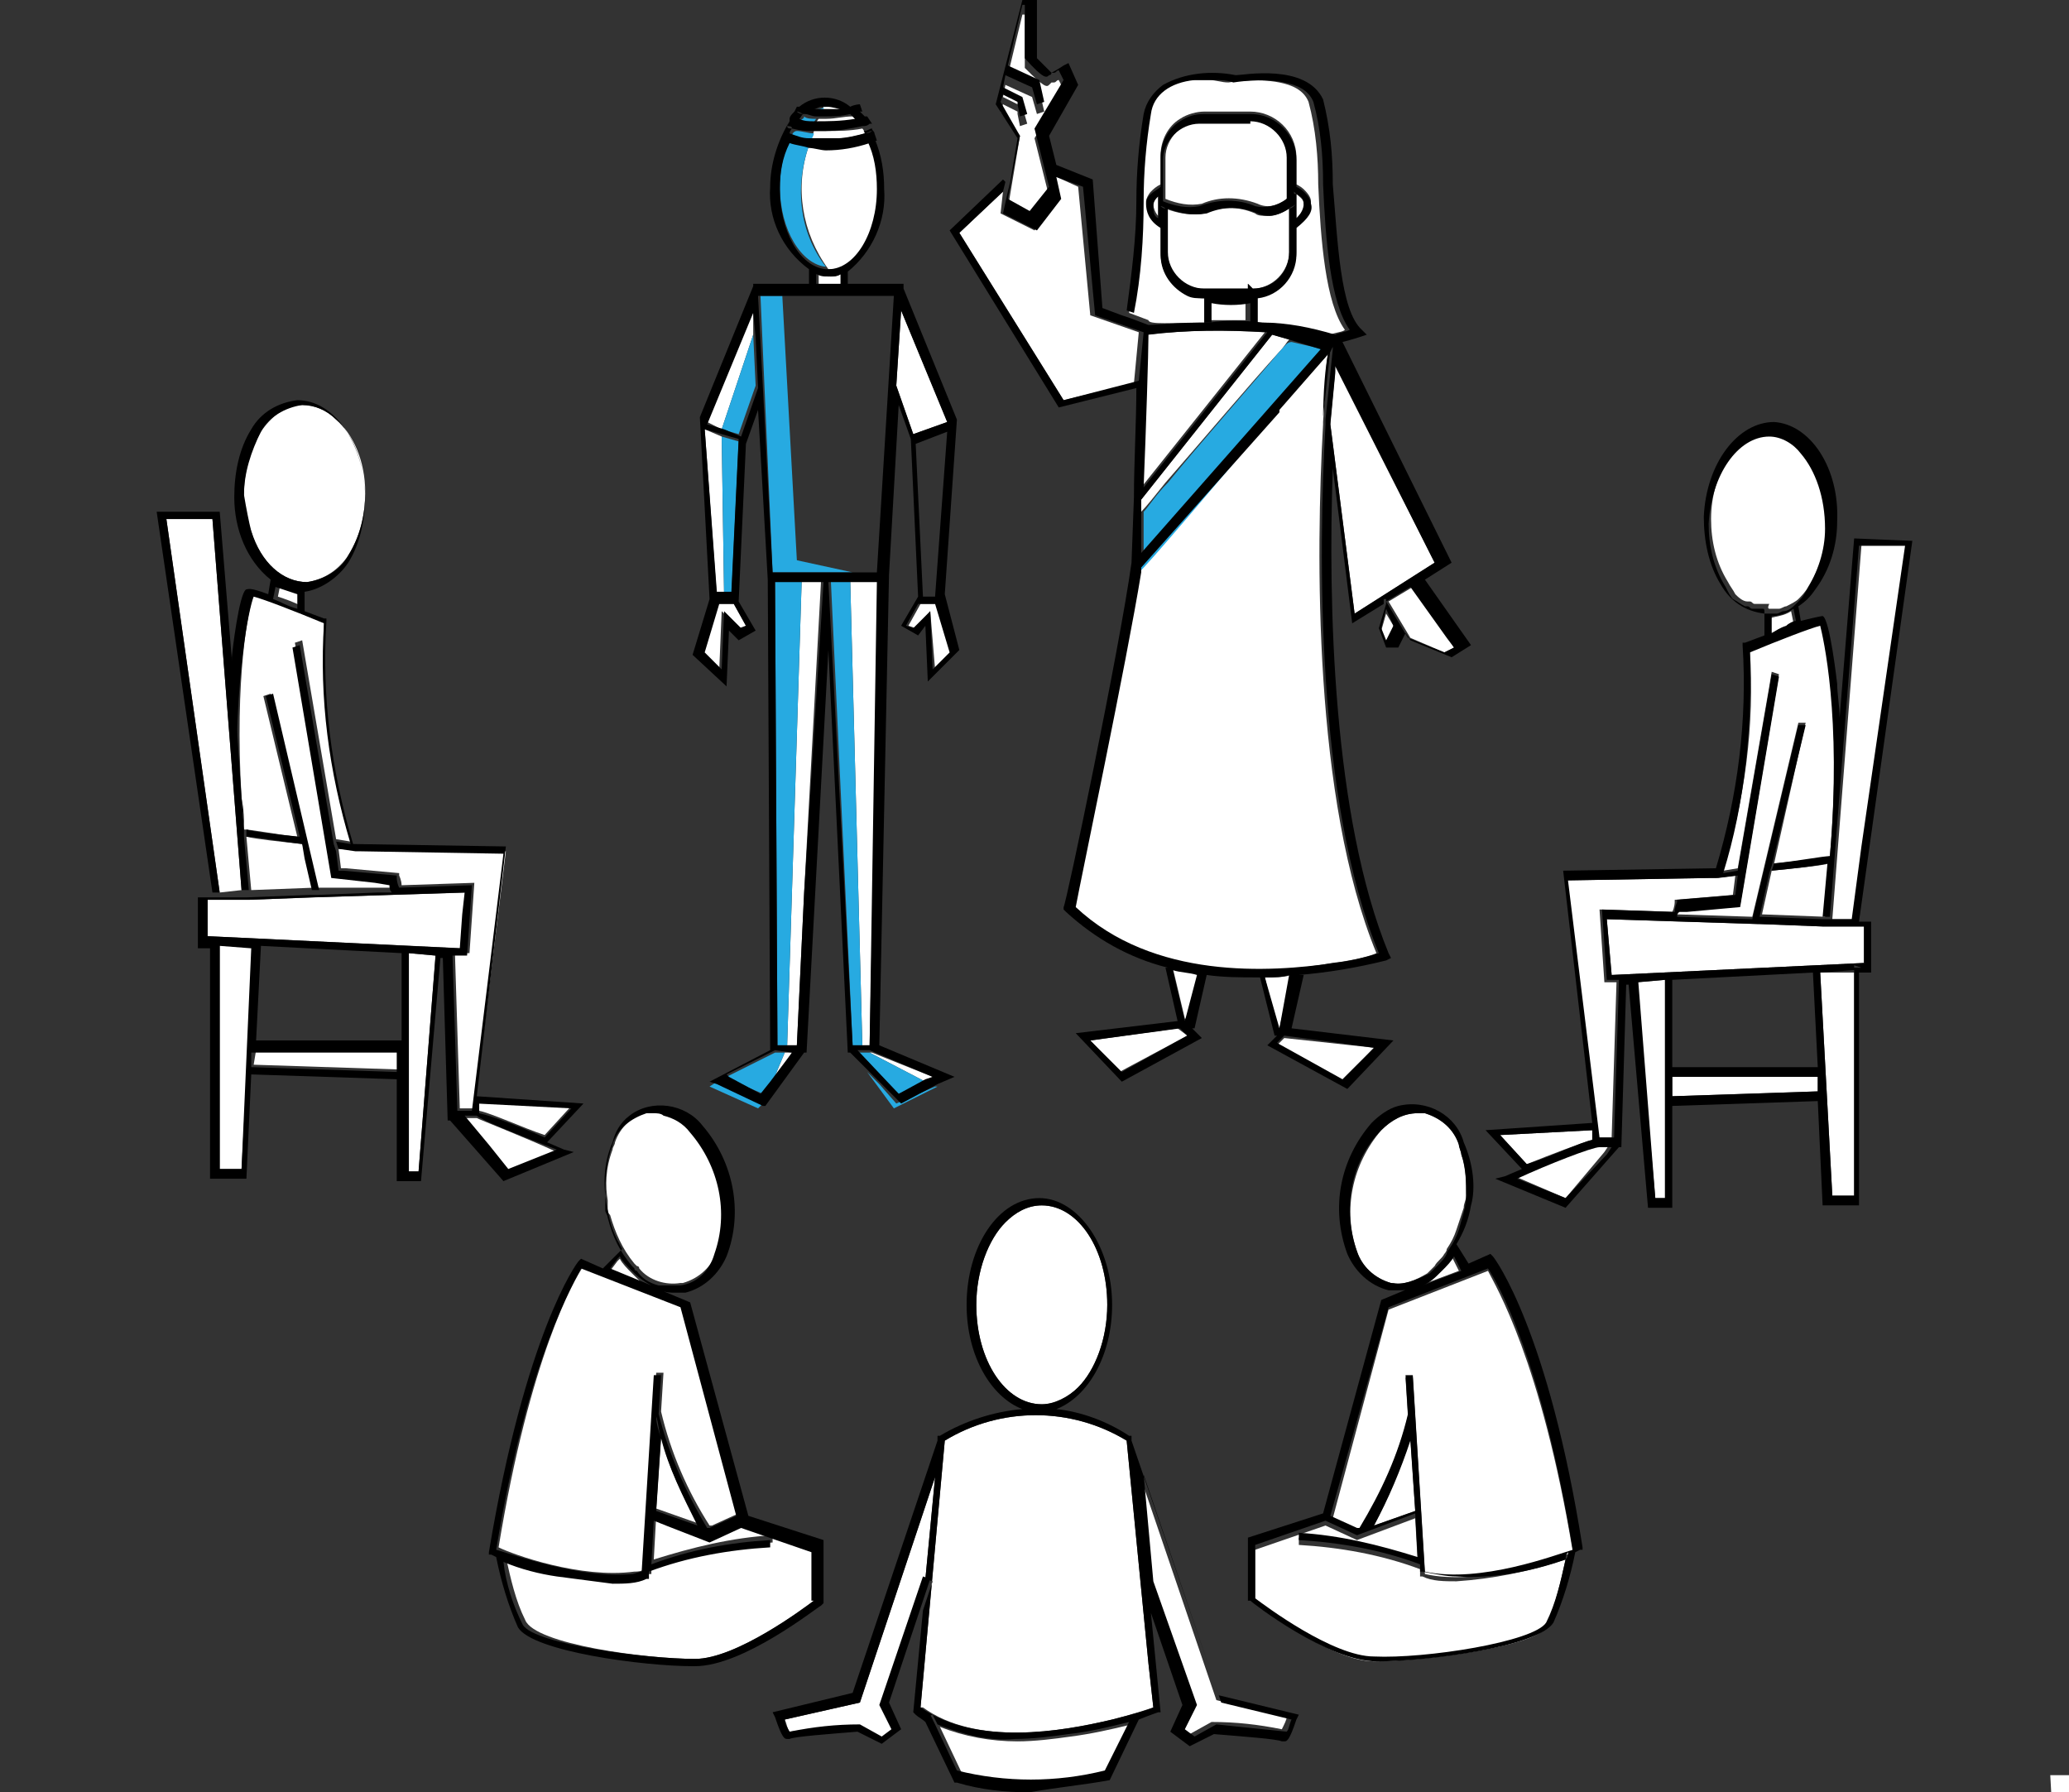 <?xml version="1.0" encoding="UTF-8" standalone="no"?>
<!-- Generator: Adobe Illustrator 27.8.1, SVG Export Plug-In . SVG Version: 6.00 Build 0)  -->

<svg
   version="1.1"
   id="Layer_1"
   x="0px"
   y="0px"
   viewBox="0 0 254 220"
   xml:space="preserve"
   sodipodi:docname="GroupsFormed.svg"
   width="254"
   height="220"
   inkscape:version="1.1.2 (0a00cf5339, 2022-02-04)"
   xmlns:inkscape="http://www.inkscape.org/namespaces/inkscape"
   xmlns:sodipodi="http://sodipodi.sourceforge.net/DTD/sodipodi-0.dtd"
   xmlns="http://www.w3.org/2000/svg"
   xmlns:svg="http://www.w3.org/2000/svg"><rect x="0" y="0" width="254" height="220" fill="#333333" stroke="none"/><defs
   id="defs2453" /><sodipodi:namedview
   id="namedview2451"
   pagecolor="#ffffff"
   bordercolor="#666666"
   borderopacity="1.0"
   inkscape:pageshadow="2"
   inkscape:pageopacity="0.0"
   inkscape:pagecheckerboard="0"
   showgrid="false"
   inkscape:zoom="1.742"
   inkscape:cx="250"
   inkscape:cy="158.43858"
   inkscape:window-width="1916"
   inkscape:window-height="1029"
   inkscape:window-x="1920"
   inkscape:window-y="49"
   inkscape:window-maximized="1"
   inkscape:current-layer="Layer_1" />
<style
   type="text/css"
   id="style1895">
	.st0{fill:#FFFFFF;}
	.st1{fill:none;}
	.st2{fill:#27AAE1;}
	.st3{fill:none;stroke:#000000;stroke-width:0;stroke-linecap:round;stroke-linejoin:round;}
</style>
<path
   id="Path_1803"
   class="st0"
   d="m 260.8,279.7 h 1 l 0.2,-30.2 h -3 z" />
<path
   id="Path_1804"
   class="st0"
   d="m 253.9,279.7 h 1.2 l 3,-30.2 h -2.7 z" />
<path
   id="Path_1805"
   class="st0"
   d="m 252.6,249.2 1.3,-9.3 -0.8,-7 -1.2,16.1 z" />
<path
   id="Path_1952"
   class="st0"
   d="m 254.5,229.3 h 1.1 l 0.7,-11.4 h -4.6 l 0.6,10.9 z" />
<path
   id="Path_1953"
   class="st0"
   d="m 257.4,230.3 h 0.6 l 0.5,-6.8 -1.3,0.5 z" />
<g
   id="g2448"
   transform="matrix(2.977,0,0,2.977,-652.973,-612.368)">
	<path
   class="st1"
   d="m 272.5,219.7 -0.7,-0.2 v 0 l 0.7,0.2 v 0 c -0.1,0.1 -0.3,0.3 -0.4,0.5 0.2,-0.2 0.3,-0.4 0.4,-0.5 l 1.3,0.3 v 0 z"
   id="path1902" />
	<polygon
   class="st1"
   points="266,229.4 266.2,229.1 "
   id="polygon1904" />
	<polygon
   class="st1"
   points="266.4,226.3 266.3,228.6 "
   id="polygon1906" />
	<path
   class="st1"
   d="m 266.4,226.8 c 0,0 0,0 0,0 0.2,-0.2 0.6,-0.7 1,-1.2 -0.4,0.5 -0.8,1 -1,1.2 z"
   id="path1908" />
	<polygon
   class="st1"
   points="276,248.9 272.3,248.5 "
   id="polygon1910" />
	<path
   class="st1"
   d="m 271.5,246 v -0.2 0 0.2 c 0.4,0 0.7,0 1,-0.1 v 0 c -0.2,0.1 -0.6,0.1 -1,0.1 z"
   id="path1912" />
	
		<rect
   x="277.5"
   y="229.7"
   transform="matrix(0.815,-0.579,0.579,0.815,-81.744,203.334)"
   class="st1"
   width="0.3"
   height="0"
   id="rect1914" />
	<polygon
   class="st1"
   points="272.1,248.1 272.6,246 "
   id="polygon1916" />
	<polygon
   class="st1"
   points="268.3,248.4 267.9,248.1 264.3,248.6 267.9,248.1 "
   id="polygon1918" />
	<path
   class="st1"
   d="m 267.7,245.6 v 0 0 0 0 c 0.3,0.1 0.7,0.1 1,0.2 l -0.5,1.9 v 0 l 0.5,-1.9 v 0 c -0.4,0 -0.7,-0.1 -1,-0.2 z"
   id="path1920" />
	<polygon
   class="st1"
   points="262,215.2 260.6,214.5 262,215.2 263,213.8 262.7,212.9 263,213.8 "
   id="polygon1922" />
	<path
   class="st1"
   d="m 269,219 c 0,-0.3 0,-0.7 0,-1 0,0 0,0 0,0 0,0 0,0 0,0 -0.3,0 -0.5,-0.1 -0.7,-0.1 0.2,0.1 0.5,0.1 0.7,0.2 v 0 c -0.1,0.2 -0.1,0.6 0,0.9 0,0 0,0 0,0 0.7,0 1.4,0 2.2,0.1 0,0 0,0 0,0 v 0 C 270.4,219 269.7,219 269,219 Z"
   id="path1924" />
	<polygon
   class="st1"
   points="271.2,217.9 271,217.7 "
   id="polygon1926" />
	<path
   class="st1"
   d="M 270.8,217.7 H 269 c -0.8,0 -1.5,-0.7 -1.5,-1.5 v 0 c 0,0.8 0.7,1.5 1.5,1.5 h 1.8 v 0.1 c 0,0 0,0 0,0 v -0.3 0 z"
   id="path1928" />
	<path
   class="st1"
   d="m 272.7,214.1 c -0.1,0.1 -0.2,0.2 -0.3,0.2 -0.3,0.2 -0.6,0.3 -0.9,0.3 -0.2,0 -0.4,0 -0.5,-0.1 -0.7,-0.3 -1.4,-0.3 -2.1,0 v 0 c -0.5,0.1 -1.1,0 -1.6,-0.2 0,0 0,0 0,0 v 0 c 0.5,0.2 1,0.3 1.6,0.2 0.7,-0.3 1.4,-0.3 2.1,0 0.2,0.1 0.4,0.1 0.5,0.1 0.3,0 0.6,-0.1 0.9,-0.3 v 0 c 0.2,0 0.3,-0.1 0.3,-0.2 z"
   id="path1930" />
	<path
   class="st1"
   d="m 269.3,218.6 c 0,-0.1 0,-0.1 0,-0.1 0,0 0,0.1 0,0.1 z"
   id="path1932" />
	<polygon
   class="st1"
   points="270.8,219 270.8,218.1 270.8,219 269.3,219 "
   id="polygon1934" />
	<path
   class="st1"
   d="m 267.2,214.2 c 0,0 0.1,0 0.2,0.1 -0.1,0 -0.2,-0.1 -0.2,-0.1 z"
   id="path1936" />
	<polygon
   class="st1"
   points="276.3,231.7 276.5,232.2 276.3,231.7 276.5,231 "
   id="polygon1938" />
	<path
   class="st1"
   d="m 270,209.3 v 0 0 c -0.3,-0.1 -0.6,-0.1 -0.8,-0.1 0.2,0 0.5,0 0.8,0.1 z"
   id="path1940" />
	<path
   class="st1"
   d="m 273.3,210.1 c 0.3,1.1 0.4,2.2 0.4,3.4 0.1,2.3 0.3,4.9 1.1,6 -0.2,0.1 -0.4,0.1 -0.6,0.2 v 0 c 0.2,-0.1 0.5,-0.1 0.6,-0.2 -0.8,-1.1 -1,-3.7 -1.1,-6 0,-1.2 -0.1,-2.3 -0.4,-3.4 -0.2,-0.5 -0.7,-0.7 -1.2,-0.8 0.5,0.1 1,0.3 1.2,0.8 z"
   id="path1942" />
	<path
   class="st1"
   d="m 267.1,213.8 v 0 c -0.1,0.1 -0.2,0.2 -0.2,0.3 0,0 0,0 0,0 0,-0.1 0.1,-0.2 0.2,-0.3 z"
   id="path1944" />
	<path
   class="st1"
   d="m 272.5,212.2 v 1.7 c 0,0 0,0 0,0 v -1.7 c 0,-0.8 -0.7,-1.5 -1.5,-1.5 v 0 c 0.8,0 1.4,0.7 1.5,1.5 z"
   id="path1946" />
	<path
   class="st1"
   d="m 272.8,214.7 c 0,0 0,0 0,0 v -1 c 0.2,0.1 0.3,0.2 0.3,0.4 0,0 0,0 0,0 0,-0.2 -0.2,-0.3 -0.3,-0.4 0,0 -0.1,0 -0.1,-0.1 v 0 0 c 0,0 0.1,0 0.1,0.1 z"
   id="path1948" />
	<polygon
   class="st1"
   points="267.3,213.9 267.4,214 267.3,213.9 267.2,214.2 "
   id="polygon1950" />
	<polygon
   class="st1"
   points="279,231.9 279.3,232.4 "
   id="polygon1952" />
	<path
   class="st1"
   d="m 276.6,258.6 c 0.1,0 0.1,0 0,0 v 0 c 0.1,0 0.1,0 0,0 0.1,0 0.1,0 0,0 z"
   id="path1954" />
	<polygon
   class="st1"
   points="279.3,257.1 279.1,257.3 "
   id="polygon1956" />
	<path
   class="st1"
   d="m 278.1,270.5 -0.5,-8.1 h -0.3 v 0 h 0.3 l 0.5,8.1 v 0 c 2.2,0.5 5.4,-0.6 6.1,-0.9 0,0 0,0 0,0 -0.7,0.2 -3.9,1.3 -6.1,0.9 z"
   id="path1958" />
	<path
   class="st1"
   d="m 279.4,252.9 c 0,0.1 0.1,0.3 0.1,0.4 0,-0.1 0,-0.3 -0.1,-0.4 -0.2,-0.7 -0.8,-1.1 -1.4,-1.3 0,0 0,0 0,0 0.7,0.2 1.2,0.6 1.4,1.3 z"
   id="path1960" />
	<path
   class="st1"
   d="m 275.4,268.7 v 0 0 c 0.9,-1.5 1.6,-3.1 2,-4.7 v 0 0 c -0.4,1.7 -1.1,3.3 -2,4.7 h -0.1 l -1.1,-0.5 2.3,-8.6 v 0 l -2.3,8.6 1.1,0.5 z"
   id="path1962" />
	<path
   class="st1"
   d="m 279.7,255.5 c -0.1,0.3 -0.1,0.6 -0.3,0.9 0.2,-0.5 0.3,-0.9 0.3,-1.4 0,0.2 0,0.4 0,0.5 z"
   id="path1964" />
	
		<rect
   x="274.1"
   y="268.5"
   transform="matrix(0.949,-0.316,0.316,0.949,-70.831,100.449)"
   class="st1"
   width="0.1"
   height="0"
   id="rect1966" />
	<path
   class="st1"
   d="m 277.5,265 c 0,0 0,0 0,0 0,0 0,0 0,0 z"
   id="path1968" />
	<polygon
   class="st1"
   points="277.9,270.4 277.8,270.4 277.9,270.4 278,270.1 "
   id="polygon1970" />
	<path
   class="st1"
   d="m 278.2,258.2 c 0.1,-0.1 0.2,-0.2 0.3,-0.3 0.1,-0.2 0.3,-0.3 0.4,-0.5 -0.1,0.2 -0.3,0.3 -0.4,0.5 -0.1,0.1 -0.2,0.2 -0.3,0.3 z"
   id="path1972" />
	<path
   class="st1"
   d="m 275.7,269 c 0.1,-0.1 0.2,-0.3 0.3,-0.4 l 1.7,-0.6 v 0 l -1.7,0.6 c 0,0 0,0 0,0 -0.1,0.1 -0.2,0.2 -0.3,0.4 l -0.2,-0.2 v 0 z"
   id="path1974" />
	<polygon
   class="st1"
   points="271.1,269.4 271.1,271.6 "
   id="polygon1976" />
	<path
   class="st1"
   d="m 276.1,245.1 v 0 c -2.5,-6.3 -2.4,-16.5 -2.2,-21.8 v 0 c -0.3,5.2 -0.4,15.5 2.2,21.8 z"
   id="path1978" />
	<polygon
   class="st1"
   points="274.4,221 274.4,220.7 278.5,228.9 274.4,220.7 "
   id="polygon1980" />
	<path
   class="st1"
   d="m 279,257.2 c 0,0 -0.1,0.1 -0.1,0.2 0,-0.1 0.1,-0.1 0.1,-0.2 z"
   id="path1982" />
	<path
   class="st1"
   d="m 274.2,223.1 v 0 0 0 0 c 0,0.1 0,0 0,0 z"
   id="path1984" />
	<polygon
   class="st1"
   points="276.9,231.4 277.2,231.5 276.9,231.4 276.8,231.5 "
   id="polygon1986" />
	<polygon
   class="st1"
   points="276.6,230.5 277.6,229.9 "
   id="polygon1988" />
	<polygon
   class="st1"
   points=""
   id="polygon1990" />
	<path
   class="st1"
   d="m 266.6,219.5 c 1.6,-0.2 3.3,-0.2 4.9,0 l 0.2,-0.2 2.5,0.7 v 0.2 l -0.1,0.2 -2.1,2.4 v 0.1 c -2.3,2.7 -5.5,6.5 -5.7,6.6 v 0 c 0,0 0,0 0,0 -0.6,3.7 -2.5,12.8 -2.7,13.8 3.2,3 8,2.8 10.7,2.3 -2.7,0.4 -7.5,0.7 -10.7,-2.3 0.2,-1.1 2.1,-10.1 2.7,-13.8 0,0 0,0 0,0 0.1,-0.1 3.4,-4 5.7,-6.7 l 2.1,-2.3 c 0,0 0,0 0,0 l 0.1,-0.2 -0.3,2.8 c 0,0 0,0 0,0.1 l 0.3,-2.9 v -0.2 -0.2 0 0.2 l -2.5,-0.7 -0.2,0.2 c -1.6,-0.3 -3.2,-0.3 -4.9,-0.1 z"
   id="path1992" />
	<polygon
   class="st1"
   points="261.6,209.8 260.8,209.3 260.9,208.9 260.7,208.8 260.9,208.9 260.8,209.3 261.6,209.8 261.7,210.5 "
   id="polygon1994" />
	<polygon
   class="st1"
   points="261.3,210.1 261.3,210 "
   id="polygon1996" />
	<polygon
   class="st1"
   points="261.4,211.3 260.6,210 260.7,209.7 260.5,209.6 260.6,209.3 260.5,209.6 260.7,209.7 260.6,210 261.4,211.3 260.9,214.3 "
   id="polygon1998" />
	<path
   class="st1"
   d="m 262.8,209 c 0,0 0,0 0,0 0,0 0,0 0,0 z"
   id="path2000" />
	<polygon
   class="st1"
   points="260.9,208.6 261.6,206.1 260.9,208.6 262.2,209.2 262.4,210 262.1,210.1 262.4,210 262.2,209.2 "
   id="polygon2002" />
	<polygon
   class="st1"
   points="250,223.7 249.9,223.8 "
   id="polygon2004" />
	
		<rect
   x="251.3"
   y="229.6"
   transform="matrix(1,-0.007,0.007,1,-1.73,1.831)"
   class="st1"
   width="0"
   height="19.1"
   id="rect2006" />
	<polygon
   class="st1"
   points="253.2,229.6 252.5,242.5 253.2,229.6 253.3,229.4 253.2,229.4 "
   id="polygon2008" />
	<polygon
   class="st1"
   points="254.5,248.8 254.3,249 254.5,248.8 254.7,249.1 255.2,249.1 255.3,249.1 254.7,249.1 "
   id="polygon2010" />
	<polygon
   class="st1"
   points="252.5,249 252.2,248.8 252,249.1 251.3,249.1 249.3,250.1 251.3,249.1 251.7,249.1 252,249.1 252.2,248.8 "
   id="polygon2012" />
	<polygon
   class="st1"
   points="249.4,250.2 250.8,250.8 "
   id="polygon2014" />
	<path
   class="st1"
   d="m 272.9,269.1 c 1.7,0.1 3.3,0.4 4.9,1 v 0 c -1.6,-0.6 -3.3,-0.9 -4.9,-1 z"
   id="path2016" />
	<polygon
   class="st1"
   points="255.2,248.8 255.6,229.6 255.6,229.4 255.6,229.6 "
   id="polygon2018" />
	
		<rect
   x="256.3"
   y="250.6"
   transform="matrix(0.768,-0.64,0.64,0.768,-100.842,222.584)"
   class="st1"
   width="1.3"
   height="0"
   id="rect2020" />
	<polygon
   class="st1"
   points="258.4,223.4 257.1,223.9 257.4,230.3 258,230.3 "
   id="polygon2022" />
	<rect
   x="256.5"
   y="231"
   transform="matrix(0.494,-0.869,0.869,0.494,-70.862,340.216)"
   class="st1"
   width="1"
   height="0"
   id="rect2024" />
	<polygon
   class="st1"
   points="257,224 256.9,223.7 "
   id="polygon2026" />
	<path
   class="st1"
   d="m 244.5,253.2 c -0.2,0.7 -0.3,1.3 -0.2,2 0,-0.6 0,-1.3 0.2,-2 z"
   id="path2028" />
	<polygon
   class="st1"
   points="255.3,249 255.4,248.8 "
   id="polygon2030" />
	<path
   class="st1"
   d="m 245.4,258.2 c 0,0 0,0 0,0 0,0 0,0 0,0 0,0 0,0 0,0 z"
   id="path2032" />
	<path
   class="st1"
   d="m 246.7,264 v 0 l 0.1,-1.6 h -0.3 v 0 h 0.3 l -0.1,1.6 h -0.2 v 0 h 0.2 v 0 c 0.4,1.7 1.1,3.3 2,4.7 v 0 h 0.1 v 0 h -0.1 c -1,-1.4 -1.6,-3 -2,-4.7 z"
   id="path2034" />
	<path
   class="st1"
   d="m 245.5,270.5 c -2.2,0.3 -5,-0.7 -5.6,-0.9 1.3,-7.9 3.2,-11 3.5,-11.6 v 0 0 c -0.4,0.6 -2.2,3.7 -3.5,11.6 0.6,0.2 3.4,1.2 5.6,0.9 z"
   id="path2036" />
	<polygon
   class="st1"
   points="245,257.3 244.7,257.1 245,257.3 244.8,257.5 244.8,257.7 244.8,257.5 244.9,257.5 "
   id="polygon2038" />
	<polygon
   class="st1"
   points="258,230.4 258,230.6 "
   id="polygon2040" />
	<path
   class="st1"
   d="m 248.4,269 c -0.1,-0.1 -0.2,-0.3 -0.3,-0.4 -0.7,-1.1 -1.2,-2.4 -1.5,-3.6 -0.1,-0.3 -0.2,-0.6 -0.2,-0.9 v 0 c 0.1,0.3 0.1,0.6 0.2,0.9 l -0.2,3 v 0 l 0.2,-3 c 0.4,1.3 0.9,2.5 1.5,3.6 v 0 c 0.1,0.1 0.2,0.2 0.3,0.4 z"
   id="path2042" />
	<path
   class="st1"
   d="m 246.1,270.8 h 0.1 v -0.3 c 1.6,-0.6 3.3,-0.9 5,-1 v -0.3 c 0,0 0,0 0,0 v 0.3 c -1.7,0.1 -3.4,0.4 -5,1 v 0 0.3 h -0.1 c -0.5,0.1 -1,0.2 -1.4,0.2 -0.8,0 -1.5,-0.1 -2.3,-0.3 0.8,0.1 1.5,0.2 2.3,0.3 0.5,-0.1 0.9,-0.1 1.4,-0.2 z"
   id="path2044" />
	<path
   class="st1"
   d="m 245.7,258 c 0.2,0.3 0.5,0.5 0.9,0.6 0.3,0.1 0.5,0.1 0.8,0 -0.7,0.1 -1.3,-0.1 -1.7,-0.6 z"
   id="path2046" />
	<path
   class="st1"
   d="m 245.5,257.8 c -0.5,-0.6 -0.8,-1.3 -1,-2 0.1,0.8 0.5,1.4 1,2 z"
   id="path2048" />
	<path
   class="st1"
   d="m 248.8,257.3 c -0.2,0.6 -0.7,1.1 -1.4,1.3 0.7,-0.1 1.2,-0.6 1.4,-1.3 0.6,-1.7 0.3,-3.7 -1,-5 -0.3,-0.3 -0.7,-0.6 -1.1,-0.7 0.4,0.1 0.8,0.3 1.1,0.7 1.3,1.4 1.6,3.3 1,5 z"
   id="path2050" />
	<path
   class="st1"
   d="m 252.9,271.7 c -0.4,0.3 -3.2,2.4 -4.9,2.4 -2,0 -6.6,-0.6 -7.1,-1.4 -0.4,-0.8 -0.7,-1.7 -0.8,-2.6 0,0 0,0 0,0 0,0 0,0 0,0 0.2,0.9 0.4,1.8 0.8,2.6 0.5,0.8 5,1.5 7.1,1.4 1.7,0 4.5,-2.1 4.9,-2.4 v -2.2 0 z"
   id="path2052" />
	<path
   class="st1"
   d="m 246.9,268.5 -0.5,-0.2 -0.1,1.8 c -0.1,0 -0.2,0.1 -0.2,0.1 l 0.1,0.3 v 0 l -0.1,-0.3 c 0,0 0.1,0 0.2,-0.1 0,0 0,0 0,0 l 0.1,-1.8 z"
   id="path2054" />
	<polygon
   class="st1"
   points="251.8,211.2 251.7,211.5 "
   id="polygon2056" />
	<path
   class="st1"
   d="m 255.3,211.1 c 0,0 -0.1,0.1 -0.3,0.1 v 0 c 0.2,0 0.3,-0.1 0.3,-0.1 z"
   id="path2058" />
	<path
   class="st1"
   d="m 252.6,210.5 c -0.1,0.1 -0.2,0.1 -0.2,0.2 v 0 c 0,-0.1 0.1,-0.1 0.2,-0.2 z"
   id="path2060" />
	<path
   class="st1"
   d="m 253.3,210.1 c 0,0 0,0.1 -0.1,0.1 0,0 0,0 0,0 0.1,0 0.1,0 0.1,-0.1 0,0 0,0 0,0 z"
   id="path2062" />
	<path
   class="st1"
   d="m 253,210.8 c 0,-0.1 0.1,-0.2 0.1,-0.2 0,0 -0.1,0.1 -0.1,0.2 0,0 0,0 0,0 z"
   id="path2064" />
	<polygon
   class="st1"
   points=""
   id="polygon2066" />
	<path
   class="st1"
   d="m 269,217.9 c 0,0 0,-0.1 0,0 0,-0.1 0,0 0,0 z"
   id="path2068" />
	<path
   class="st1"
   d="m 253.3,210.1 c 0.1,0 0.1,0 0.2,0 0.2,0 0.3,0 0.5,0.1 0,0 0,0 0,0 -0.2,-0.1 -0.3,-0.1 -0.5,-0.1 -0.1,0 -0.1,0 -0.2,0 z"
   id="path2070" />
	<path
   class="st1"
   d="m 267.2,213.4 v 0 c 0,0 0,0 0,0 v 0 c -0.1,0 -0.1,0 0,0 0,0 0,0 0,0 z"
   id="path2072" />
	<path
   class="st1"
   d="m 272.6,214.9 c 0,0 0,0 0,0 l 0.2,0.2 v 1.1 c 0,0.9 -0.7,1.7 -1.6,1.8 v 0 c 0.9,-0.1 1.6,-0.9 1.6,-1.8 v -1.1 0 0 z"
   id="path2074" />
	
		<rect
   x="257.8"
   y="230.9"
   transform="matrix(0.684,-0.73,0.73,0.684,-87.837,261.421)"
   class="st1"
   width="0"
   height="2.4"
   id="rect2076" />
	<path
   class="st1"
   d="m 270.9,210.4 c 1,0 1.9,0.8 1.9,1.9 v 1.1 c 0,0 0,0 0,0 v -1.1 c 0,-1.1 -0.9,-1.9 -1.9,-1.9 H 269 c -0.4,0 -0.7,0.1 -1,0.3 0.3,-0.2 0.7,-0.3 1,-0.3 z"
   id="path2078" />
	<path
   class="st1"
   d="m 272.8,215.1 v 0 c 0.5,-0.3 0.7,-0.7 0.6,-1 0,-0.2 -0.2,-0.4 -0.3,-0.5 0.1,0.1 0.3,0.3 0.3,0.5 0.1,0.3 -0.1,0.6 -0.6,1 z"
   id="path2080" />
	<path
   class="st1"
   d="m 267.2,215.1 v 0 c -0.5,-0.4 -0.6,-0.7 -0.6,-1 0,-0.1 0.1,-0.3 0.2,-0.4 -0.1,0.1 -0.2,0.2 -0.2,0.4 -0.1,0.3 0.1,0.6 0.6,1 z"
   id="path2082" />
	<polygon
   class="st1"
   points="256.2,217.9 251.6,217.9 252.2,228.8 254.5,229.3 251.2,229.3 255.6,229.3 "
   id="polygon2084" />
	<rect
   x="250.5"
   y="221.6"
   class="st1"
   width="0"
   height="0"
   id="rect2086" />
	
		<rect
   x="247.7"
   y="221.4"
   transform="matrix(0.316,-0.949,0.949,0.316,-39.187,388.505)"
   class="st1"
   width="4.1"
   height="0"
   id="rect2088" />
	<polygon
   class="st1"
   points="250.4,218.5 250.6,217.8 250.4,218.5 248.5,223.1 248.3,223.1 248.2,223.4 248.3,223.1 248.5,223.1 "
   id="polygon2090" />
	<polygon
   class="st1"
   points=""
   id="polygon2092" />
	<polygon
   class="st1"
   points="256.2,217.8 256.5,218.5 256.3,221.6 256.5,218.5 "
   id="polygon2094" />
	<polygon
   class="st1"
   points="248.4,223.4 249.1,223.7 249.8,223.9 249.5,230.3 249.8,223.9 249.1,223.7 248.4,223.4 248.9,230.3 "
   id="polygon2096" />
	<path
   class="st1"
   d="m 253.5,217.1 c 0,0 0,0 0,0 -0.1,0 -0.3,0 -0.5,-0.1 v 0 c 0.2,0.1 0.4,0.1 0.5,0.1 z"
   id="path2098" />
	<path
   class="st1"
   d="m 252,211.3 c 0,0 0,0 0,0 0,0 0,0 0,0 0.2,0.1 0.5,0.1 0.8,0.2 v 0 c 0.4,0 0.8,0 1.2,0 -0.4,0 -0.8,0 -1.1,0 0,-0.1 0.1,-0.2 0.1,-0.3 0.2,0 0.4,0 0.5,0 0,0 0,0 0,0 -0.2,0 -0.3,0 -0.5,0 0,0 0,0 0,0 0,0.1 -0.1,0.2 -0.1,0.3 -0.4,-0.1 -0.7,-0.2 -0.9,-0.2 z"
   id="path2100" />
	<path
   class="st1"
   d="m 254.1,217 c -0.1,0 -0.3,0.1 -0.4,0.1 0.1,0 0.2,0 0.4,-0.1 z"
   id="path2102" />
	<rect
   x="248.6"
   y="232.5"
   transform="matrix(0.684,-0.729,0.729,0.684,-91.37,254.76)"
   class="st1"
   width="0"
   height="1"
   id="rect2104" />
	<polygon
   class="st1"
   points="250.1,231.5 249.8,231.6 249.1,230.9 249.8,231.6 "
   id="polygon2106" />
	<path
   class="st1"
   d="m 291.3,230.6 c 0.1,0 0.1,0 0,0 0.1,0 0.1,0 0,0 0,0 0,0 0,0 z"
   id="path2108" />
	<path
   class="st1"
   d="m 283.9,255.1 -2,-0.8 c 1.3,-0.6 3.1,-1.3 3.4,-1.3 v 0 c -0.3,0.1 -2.1,0.8 -3.4,1.3 l 2,0.8 1.6,-1.9 z"
   id="path2110" />
	<polygon
   class="st1"
   points="282.4,253.7 281.2,252.5 "
   id="polygon2112" />
	<polygon
   class="st1"
   points="285.2,252.6 285.2,252.9 "
   id="polygon2114" />
	<path
   class="st1"
   d="m 292.2,230.8 c -0.1,0 -0.1,0 -0.2,0 0.1,0 0.1,0 0.2,0 z"
   id="path2116" />
	<path
   class="st1"
   d="m 294.7,241 c -0.3,0 -1.3,0.2 -2.3,0.3 l 1.4,-5.8 v 0 l -1.4,5.8 -0.1,0.3 c 1,-0.1 1.9,-0.2 2.3,-0.3 v 0 h 0.2 0.1 v 0 h -0.1 -0.2 c -0.4,0 -1.4,0.2 -2.3,0.3 l 0.1,-0.3 c 1.1,-0.1 2,-0.2 2.3,-0.3 0.5,-5.8 -0.2,-9.1 -0.4,-9.6 0,0 0,0 0,0 0.2,0.5 1,3.8 0.4,9.6 z"
   id="path2118" />
	<path
   class="st1"
   d="m 293.9,229.8 v 0 c -0.1,0.2 -0.2,0.3 -0.4,0.5 0.2,-0.1 0.3,-0.3 0.4,-0.5 0.5,-0.8 0.8,-1.7 0.8,-2.6 0,-1.3 -0.4,-2.4 -1,-3.1 0.6,0.7 1,1.8 1,3.1 0,0.9 -0.3,1.8 -0.8,2.6 z"
   id="path2120" />
	<polygon
   class="st1"
   points="296.1,245.6 295.8,245.6 295.8,245.7 294.4,245.8 295.8,245.8 295.8,245.6 "
   id="polygon2122" />
	<polygon
   class="st1"
   points=""
   id="polygon2124" />
	<polygon
   class="st1"
   points="288.3,246.1 288,246.1 286.8,246.2 287.6,255.1 288,255.1 287.6,255.1 286.8,246.2 288,246.1 "
   id="polygon2126" />
	<polygon
   class="st1"
   points="290.8,242.6 290.9,241.8 290.2,241.9 289.9,241.9 290.2,241.9 290.9,241.8 "
   id="polygon2128" />
	<polygon
   class="st1"
   points="286.1,246.2 285.5,246.2 286.1,246.2 285.9,252.6 286.1,246.2 286.1,246.1 286.4,246.1 286.1,246.1 "
   id="polygon2130" />
	<polygon
   class="st1"
   points="288.2,250.9 288.2,251 "
   id="polygon2132" />
	<path
   class="st1"
   d="m 292.4,231.8 c 0.2,-0.1 0.4,-0.1 0.5,-0.2 -0.2,0 -0.3,0.1 -0.5,0.2 v 0 0.2 0 z"
   id="path2134" />
	<path
   class="st1"
   d="m 293.2,230.9 v -0.2 0 0.2 c -0.3,0.2 -0.6,0.2 -0.9,0.3 v 0 c 0.3,-0.1 0.6,-0.2 0.9,-0.3 z"
   id="path2136" />
	<path
   class="st1"
   d="m 293.3,231.4 v 0 c -0.1,0 -0.3,0.1 -0.4,0.2 0.2,-0.1 0.3,-0.1 0.4,-0.2 z"
   id="path2138" />
	<polygon
   class="st1"
   points="288.3,250.1 294.3,250.1 288.2,250.1 288.2,249.8 288.2,250.1 "
   id="polygon2140" />
	<polygon
   class="st1"
   points="294.1,245.7 294.1,245.8 288.3,246.1 288.3,249.8 294.3,249.8 294.1,245.8 294.1,245.7 294.4,245.7 "
   id="polygon2142" />
	<path
   class="st1"
   d="m 290.9,230.2 c 0,0 0,0 0,0 0,0 0,0 0,0 z"
   id="path2144" />
	<path
   class="st1"
   d="m 293,230.6 c -0.1,0 -0.2,0.1 -0.3,0.1 0.1,0 0.2,0 0.3,-0.1 z"
   id="path2146" />
	<path
   class="st1"
   d="m 291.8,230.8 c -0.1,0 -0.1,0 -0.2,0 0.1,-0.1 0.2,-0.1 0.2,0 z"
   id="path2148" />
	<path
   class="st1"
   d="m 293.5,230.3 c -0.1,0.1 -0.3,0.2 -0.5,0.3 0.2,-0.1 0.4,-0.2 0.5,-0.3 z"
   id="path2150" />
	<path
   class="st1"
   d="m 292.6,230.8 c -0.1,0 -0.2,0 -0.3,0 0.1,0 0.2,0 0.3,0 z"
   id="path2152" />
	<path
   class="st1"
   d="m 282.4,253.7 v 0 c 0.9,-0.4 2.2,-0.9 2.7,-1 0,0 0,0 0,0 v -0.4 h 0.1 v -0.3 0 0.3 h -0.1 v 0.4 c -0.5,0.1 -1.8,0.6 -2.7,1 z"
   id="path2154" />
	
		<rect
   x="237.3"
   y="245"
   transform="matrix(0.081,-0.997,0.997,0.081,-26.137,461.619)"
   class="st1"
   width="0.2"
   height="0"
   id="rect2156" />
	<polygon
   class="st1"
   points="235.9,248.6 235.9,245 230.1,244.7 229.9,248.6 236,248.6 "
   id="polygon2158" />
	<polygon
   class="st1"
   points="238.5,251.8 239.5,253 "
   id="polygon2160" />
	<polygon
   class="st1"
   points="229.8,244.7 229.3,253.9 229.8,244.7 229.8,244.6 "
   id="polygon2162" />
	<polygon
   class="st1"
   points="238.4,244.8 238.5,243.4 238.4,244.8 227.9,244.3 227.9,242.8 227.9,244.3 "
   id="polygon2164" />
	<path
   class="st1"
   d="m 229.5,226.1 c 0,-0.9 0.2,-1.8 0.7,-2.6 0.3,-0.6 1,-1 1.7,-1.1 0.5,0 1,0.2 1.4,0.6 -0.4,-0.4 -0.9,-0.6 -1.4,-0.6 -0.7,0.1 -1.3,0.5 -1.7,1.1 -0.5,0.8 -0.8,1.7 -0.7,2.6 0,0.5 0.1,1 0.3,1.5 -0.2,-0.5 -0.3,-1 -0.3,-1.5 z"
   id="path2166" />
	<rect
   x="228.1"
   y="242.8"
   class="st1"
   width="0"
   height="0"
   id="rect2168" />
	<polygon
   class="st1"
   points="296,243.9 294.5,243.9 294.5,243.9 296,243.9 296,243.9 296,243.9 296.3,243.9 296.3,245.4 296.3,245.4 296.3,243.9 296.1,243.9 294.6,243.9 291.9,243.8 291.8,243.8 285.6,243.6 291.9,243.8 294.5,243.9 296,243.9 "
   id="polygon2170" />
	<path
   class="st1"
   d="m 238.9,251.8 0.1,-0.3 c 0,0 0,0 0,0 l -0.1,0.3 v 0 0 c 0.3,0.1 2.1,0.8 3.4,1.3 v 0 c -1.3,-0.5 -3.1,-1.2 -3.4,-1.3 z"
   id="path2172" />
	<polygon
   class="st1"
   points="239.1,251.5 239.2,251.2 239,251.2 239.1,250.8 239,251.2 239.2,251.2 "
   id="polygon2174" />
	<polygon
   class="st1"
   points="239.2,251.2 242.9,251.4 "
   id="polygon2176" />
	<polygon
   class="st1"
   points="234,240.8 234.3,240.8 "
   id="polygon2178" />
	<polygon
   class="st1"
   points="233.2,240.4 233.3,240.7 234,240.8 233.3,240.7 "
   id="polygon2180" />
	<polygon
   class="st1"
   points="236,242.3 238.9,242.2 "
   id="polygon2182" />
	<polygon
   class="st1"
   points="238.1,245.1 238.3,251.5 "
   id="polygon2184" />
	<polygon
   class="st1"
   points="235.8,241.7 233.6,241.5 "
   id="polygon2186" />
	<polygon
   class="st1"
   points="231.9,241.1 231.8,240.5 "
   id="polygon2188" />
	<polygon
   class="st1"
   points="230.3,234.4 231.7,240.2 231.8,240.5 231.7,240.2 "
   id="polygon2190" />
	<path
   class="st1"
   d="m 233.8,240.4 v 0 c -0.8,-2.9 -1.2,-6 -1.1,-9.1 -1.2,-0.5 -2.5,-1 -2.9,-1.1 0,0 0,0 0,0 0.4,0.1 1.7,0.6 2.9,1.1 -0.1,3.1 0.2,6.2 1.1,9.1 z"
   id="path2192" />
	<polygon
   class="st1"
   points="231.5,232.2 233.1,241.8 235,241.9 233.1,241.8 "
   id="polygon2194" />
	<polygon
   class="st1"
   points="235,242.3 235.6,242.3 "
   id="polygon2196" />
	<polygon
   class="st1"
   points="292.7,233.4 291.1,242.9 292.7,233.4 292.3,233.3 "
   id="polygon2198" />
	<rect
   x="256"
   y="276"
   transform="matrix(0.804,-0.594,0.594,0.804,-114.226,206.284)"
   class="st1"
   width="0"
   height="1.1"
   id="rect2200" />
	<polygon
   class="st1"
   points="279.2,257.5 279.6,258.1 "
   id="polygon2202" />
	<polygon
   class="st1"
   points="294.9,243.6 296.1,228.2 298,228.2 296.2,240.6 298,228.2 296.1,228.2 "
   id="polygon2204" />
	<polygon
   class="st1"
   points="291,241.5 290.4,241.5 291,241.5 292.2,233.9 "
   id="polygon2206" />
	<path
   class="st1"
   d="m 262.3,255.4 c 1.5,0 2.7,1.8 2.7,4.1 0,1.4 -0.5,2.7 -1.2,3.4 0.7,-0.7 1.2,-2 1.2,-3.4 0,-2.3 -1.2,-4.1 -2.7,-4.1 -0.6,0 -1.1,0.3 -1.5,0.7 0.4,-0.4 0.9,-0.7 1.5,-0.7 z"
   id="path2208" />
	<polygon
   class="st1"
   points="291.7,243.5 291.6,243.7 "
   id="polygon2210" />
	<polygon
   class="st1"
   points="294.9,243.6 294.6,243.5 292,243.5 294.6,243.5 "
   id="polygon2212" />
	<path
   class="st1"
   d="m 266.3,266.5 3.2,9.4 3.1,0.7 c -0.1,0.2 -0.1,0.4 -0.2,0.5 v 0 c 0.1,-0.2 0.2,-0.4 0.2,-0.5 l -3.1,-0.7 z"
   id="path2214" />
	<polygon
   class="st1"
   points="266.7,270.9 266.4,271 "
   id="polygon2216" />
	<path
   class="st1"
   d="m 265.2,276.6 c 0.8,-0.2 1.4,-0.4 1.7,-0.5 l -0.2,-1.8 0.2,1.8 c -0.2,0.1 -0.8,0.3 -1.7,0.5 z"
   id="path2218" />
	<path
   class="st1"
   d="m 278.7,258.1 v 0 c 0.2,-0.2 0.4,-0.4 0.5,-0.6 -0.1,0.2 -0.3,0.4 -0.5,0.6 z"
   id="path2220" />
	<path
   class="st1"
   d="m 257.3,276.1 v 0 c 0.1,0 0.1,0 0,0 0.1,0 0.1,0 0,0 z"
   id="path2222" />
	<polygon
   class="st1"
   points="268.5,276 266.7,270.9 "
   id="polygon2224" />
	<path
   class="st1"
   d="m 288.9,243.1 h -0.3 c 0,0.1 0,0.1 -0.1,0.2 v 0 c 0,-0.1 0,-0.2 0.1,-0.2 z"
   id="path2226" />
	<path
   class="st1"
   d="m 283.9,270 c 0,0 0,0 0,0 0,-0.2 0.1,-0.3 0.1,-0.3 v 0 c 0,0.1 0,0.2 -0.1,0.3 z"
   id="path2228" />
	<path
   class="st1"
   d="m 261.2,277.5 c 0.7,0 1.5,-0.1 2.2,-0.2 0.9,-0.1 1.7,-0.3 2.5,-0.5 l -1,2 c -2,0.5 -4.1,0.5 -6.1,0 v 0 c 2,0.5 4.1,0.5 6.1,0 l 1,-2 v 0 c -0.8,0.2 -1.7,0.4 -2.5,0.5 -0.7,0.1 -1.5,0.1 -2.2,0.2 -1.1,0 -2.2,-0.2 -3.2,-0.6 l -0.2,-0.4 -0.3,0.1 v 0 l 0.3,-0.1 0.2,0.4 c 1,0.4 2.1,0.6 3.2,0.6 z"
   id="path2230" />
	<polygon
   class="st1"
   points=""
   id="polygon2232" />
	<polygon
   class="st1"
   points="293.6,235.4 293.8,235.5 "
   id="polygon2234" />
	<path
   class="st0"
   d="m 233.3,240.7 0.1,0.8 h 0.2 l 2.2,0.2 v 0 0 0.1 c 0,0 0.1,0.2 0.1,0.4 l 3,-0.1 v 0 0 l -0.2,2.9 h -0.6 l 0.2,6.4 h 0.6 l 1.3,-10.6 -5.9,-0.1 v 0 0 0 h -0.2 v 0 0 0 0 z"
   id="path2236" />
	<path
   class="st0"
   d="m 253.3,210.1 v 0 c 0,0 0,0.1 -0.1,0.1 0.3,0 0.5,0 0.8,0 -0.2,-0.1 -0.3,-0.1 -0.5,-0.1 -0.1,0 -0.1,0 -0.2,0 z"
   id="path2238" />
	<path
   class="st0"
   d="m 235,242.3 h 0.6 c 0,-0.1 0,-0.2 -0.1,-0.3 l -0.6,-0.1 -1.8,-0.2 -1.6,-9.5 v 0 0 l 0.3,-0.1 1.4,8.2 v 0 0 0 l 0.6,0.1 c -0.9,-2.9 -1.2,-6 -1.1,-9.1 -1.2,-0.5 -2.5,-1 -2.9,-1.1 -0.2,0.5 -0.8,3.4 -0.5,8.4 l 0.1,1.3 c 0.3,0 1.3,0.2 2.2,0.3 l -1.4,-5.8 v 0 0 l 0.3,-0.1 1.9,8 v 0 0 0 z"
   id="path2240" />
	<path
   class="st0"
   d="m 229.4,239.9 v 0 c 0,0 0,0 0,0 0,-0.4 -0.1,-0.9 -0.1,-1.3 v -0.3 c 0,0.1 0,0.2 0,0.3 l 0.1,1.3 c 0,0 0,0 0,0 z"
   id="path2242" />
	<polygon
   class="st0"
   points=""
   id="polygon2244" />
	<path
   class="st0"
   d="m 231.8,240.5 c -0.9,-0.1 -1.9,-0.2 -2.3,-0.3 v 0 c 0,0 0,0 0,0 v 0 l 0.2,2.2 2.6,-0.1 -0.3,-1.3 z"
   id="path2246" />
	<polygon
   class="st0"
   points="228.4,242.5 229.3,242.4 228.1,227.1 226.2,227.1 "
   id="polygon2248" />
	<path
   class="st0"
   d="m 254.1,217 c -0.1,0 -0.3,0.1 -0.4,0.1 0,0 -0.1,0 -0.1,0 0,0 0,0 0,0 v 0 c -0.2,0 -0.3,0 -0.5,-0.1 v 0.6 h 1 v 0 0 z"
   id="path2250" />
	<polygon
   class="st0"
   points="258,230.6 257.3,230.6 256.8,231.5 257.1,231.6 257.7,230.9 257.9,233.3 258.6,232.6 "
   id="polygon2252" />
	<path
   class="st0"
   d="m 253.4,211.1 c 0,0 0,0 0,0 -0.2,0 -0.3,0 -0.5,0 0,0.1 -0.1,0.2 -0.1,0.3 0.4,0 0.8,0 1.1,0 0.4,0 0.8,-0.1 1.1,-0.2 0,0 0,0 0,0 v 0 c 0,-0.1 -0.1,-0.2 -0.1,-0.2 -0.5,0.1 -1,0.1 -1.5,0.1 0,0 0,0 0,0 z"
   id="path2254" />
	<path
   class="st0"
   d="m 253,210.8 c 0.6,0 1.1,0 1.7,-0.1 -0.1,-0.1 -0.1,-0.1 -0.2,-0.2 v 0 c -0.4,0 -0.7,0.1 -1.1,0.1 -0.1,0 -0.2,0 -0.3,0 0,0 -0.1,0.1 -0.1,0.2 0,0 0,0 0,0 z"
   id="path2256" />
	<path
   class="st0"
   d="m 253.4,211.8 c -0.2,0 -0.5,0 -0.7,-0.1 -0.6,1.7 -0.3,3.6 0.8,5.1 0,0 0,0 0,0 0,0 0,0 0,0 0,0 0.1,0 0.1,0 1.1,0 2,-1.5 2,-3.3 0,-0.7 -0.1,-1.3 -0.4,-2 0,0 0,0 0,0 -0.6,0.2 -1.2,0.3 -1.8,0.3 z"
   id="path2258" />
	<path
   class="st0"
   d="m 239.1,251.5 c 0.5,0.1 1.8,0.7 2.7,1 v 0 l 1.1,-1.2 -3.8,-0.3 z"
   id="path2260" />
	<path
   class="st0"
   d="m 248,274.1 c 1.7,0 4.5,-2.1 4.9,-2.4 v -2.2 l -2.9,-1 v 0 l -1.3,0.6 -1.8,-0.7 -0.5,-0.2 -0.1,1.8 c 1.6,-0.5 3.2,-0.9 4.9,-1 v 0 c 0,0 0,0 0,0 v 0.3 c -1.7,0.1 -3.4,0.4 -5,1 v 0.3 h -0.1 c -0.5,0.1 -1,0.2 -1.4,0.2 -0.8,0 -1.5,-0.1 -2.3,-0.3 -0.8,-0.1 -1.5,-0.4 -2.2,-0.6 0.2,0.9 0.4,1.8 0.8,2.6 0.4,1 5,1.6 7,1.6 z"
   id="path2262" />
	<path
   class="st0"
   d="m 244.8,257.7 -0.3,0.4 1.7,0.7 c -0.3,-0.1 -0.5,-0.3 -0.7,-0.5 0,0 0,0 -0.1,-0.1 0,0 0,0 0,0 0,0 0,0 0,0 -0.2,-0.2 -0.4,-0.4 -0.5,-0.6 v 0 z"
   id="path2264" />
	<path
   class="st0"
   d="m 239,251.8 v 0 h -0.5 l 1,1.2 0.8,1 2,-0.8 c -1.3,-0.6 -3.1,-1.3 -3.3,-1.4 z"
   id="path2266" />
	<path
   class="st0"
   d="m 244.4,255.2 c 0,0.1 0,0.2 0,0.3 v 0 c 0,0.1 0,0.2 0.1,0.3 0.2,0.7 0.5,1.4 1,2 0,0 0.1,0.1 0.1,0.1 0,0 0.1,0 0.1,0.1 0.4,0.5 1.1,0.7 1.7,0.6 0,0 0,0 0.1,0 0.7,-0.2 1.2,-0.7 1.4,-1.3 0.6,-1.7 0.3,-3.7 -1,-5 -0.3,-0.3 -0.7,-0.6 -1.1,-0.7 -0.1,0 -0.3,-0.1 -0.4,-0.1 -0.1,0 -0.2,0 -0.3,0 -0.7,0.2 -1.2,0.7 -1.4,1.3 0,0.1 -0.1,0.2 -0.1,0.3 -0.3,0.8 -0.3,1.5 -0.2,2.1 z"
   id="path2268" />
	<path
   class="st0"
   d="m 246.6,264.9 -0.2,3 1.7,0.6 c 0,0 0,0 0,0 v 0 c -0.6,-1.1 -1.2,-2.3 -1.5,-3.6 z"
   id="path2270" />
	<polygon
   class="st0"
   points="229.3,253.9 229.8,244.7 228.4,244.6 228.4,253.9 "
   id="polygon2272" />
	<polygon
   class="st0"
   points="227.9,242.8 227.9,244.3 238.4,244.8 238.5,243.4 238.6,242.5 232.3,242.7 229.6,242.8 228.1,242.8 "
   id="polygon2274" />
	<path
   class="st0"
   d="m 230.8,230.3 c 0.3,0.1 0.6,0.2 1,0.4 v -0.6 c -0.3,0 -0.6,-0.1 -0.9,-0.3 z"
   id="path2276" />
	<path
   class="st0"
   d="m 230.1,223.5 c -0.5,0.8 -0.7,1.7 -0.7,2.6 0,0.5 0.1,1 0.3,1.5 0.4,1.3 1.3,2.1 2.3,2.1 0.7,-0.1 1.3,-0.5 1.7,-1.1 0.5,-0.8 0.7,-1.7 0.7,-2.6 0,-1.3 -0.5,-2.4 -1.2,-3 -0.4,-0.4 -0.9,-0.6 -1.4,-0.6 -0.7,0 -1.3,0.5 -1.7,1.1 z"
   id="path2278" />
	<polygon
   class="st0"
   points="229.8,249.6 235.9,249.8 235.9,249 229.9,249 "
   id="polygon2280" />
	<polygon
   class="st0"
   points="237.3,245.1 236.2,245 236.2,254 236.6,254 "
   id="polygon2282" />
	<polygon
   class="st0"
   points="272.3,248.5 272,248.8 274.7,250.3 276,248.9 "
   id="polygon2284" />
	<path
   class="st0"
   d="m 269,219 c 0,-0.3 0,-0.7 0,-1 v 0 c -0.3,0 -0.5,-0.1 -0.7,-0.2 -0.7,-0.3 -1.1,-0.9 -1.1,-1.7 v -1.1 0 0 c -0.4,-0.3 -0.6,-0.7 -0.6,-1 0,-0.1 0.1,-0.3 0.2,-0.4 0.1,-0.1 0.2,-0.2 0.4,-0.3 v 0 c 0,0 0,0 0,0 v -1.2 c 0,-0.6 0.3,-1.2 0.8,-1.5 0.3,-0.2 0.7,-0.3 1,-0.3 h 1.9 c 1,0 1.9,0.8 1.9,1.9 v 1.1 c 0,0 0.2,0.1 0.3,0.2 0.1,0.1 0.3,0.3 0.3,0.5 0,0.3 -0.2,0.7 -0.6,1 v 0 0 0 0 1.1 c 0,0.9 -0.7,1.7 -1.6,1.8 v 1.1 0 c 1,0 2,0.2 3,0.5 v 0 c 0.2,-0.1 0.5,-0.1 0.6,-0.2 -0.8,-1.1 -1,-3.7 -1.1,-6 0,-1.1 -0.1,-2.3 -0.4,-3.4 -0.2,-0.5 -0.7,-0.7 -1.2,-0.8 -1,-0.2 -2.1,0 -2.1,0 v 0 0 0 0 c -0.3,0 -0.5,-0.1 -0.8,-0.1 -0.3,0 -0.5,0 -0.8,0 -1.1,0.1 -1.7,0.6 -1.8,1.4 -0.2,1.2 -0.3,2.4 -0.3,3.6 v 0 c 0,1.6 -0.2,3.1 -0.4,4.6 l 0.8,0.3 c 0,0 0,0 0,0 v 0 c 0,0.2 1,0.1 2.3,0.1 z"
   id="path2286" />
	<path
   class="st0"
   d="m 270.8,218.1 c -0.5,0.1 -1.1,0.1 -1.6,0 0,0.1 0,0.2 0,0.3 0,0 0,0.1 0,0.1 0,0.1 0,0.2 0,0.4 h 1.5 v -0.8 z"
   id="path2288" />
	<path
   class="st0"
   d="m 266.9,214.1 c 0,0.2 0.1,0.4 0.2,0.5 v -0.9 c -0.1,0.2 -0.2,0.3 -0.2,0.4 z"
   id="path2290" />
	<path
   class="st0"
   d="m 267.7,245.6 0.5,2.1 h 0.1 l 0.5,-1.9 c -0.5,0 -0.8,-0.1 -1.1,-0.2 z"
   id="path2292" />
	<polygon
   class="st0"
   points="257.5,250.3 257.8,250.1 255.3,249.1 255.2,249.1 "
   id="polygon2294" />
	<path
   class="st0"
   d="m 272.1,220.2 c 0.2,-0.2 0.3,-0.4 0.4,-0.5 v 0 l -0.7,-0.2 -5.4,6.8 v 0 c 0,0 0,0 0,0 v 0 c 0,0.2 0,0.3 0,0.5 0.2,-0.2 0.6,-0.7 1,-1.2 1.4,-1.6 3.6,-4.2 4.7,-5.4 z"
   id="path2296" />
	<path
   class="st0"
   d="m 266.6,219.5 v 0 0 c 0,0.7 -0.1,4 -0.2,6.3 l 5.1,-6.4 v 0 c -1.6,-0.1 -3.2,-0.1 -4.9,0.1 z"
   id="path2298" />
	<path
   class="st0"
   d="m 273.9,223.1 v 0 c 0.1,-1.3 0.1,-2.3 0.2,-2.8 l -2.1,2.3 c -2.3,2.7 -5.6,6.6 -5.7,6.7 0,0 0,0 0,0 -0.6,3.7 -2.5,12.8 -2.7,13.8 3.2,3 8,2.8 10.7,2.3 0.9,-0.1 1.6,-0.3 1.8,-0.4 v 0 c -2.6,-6.3 -2.5,-16.5 -2.2,-21.8 v 0 -0.1 0 -0.1 c 0,0 0,0 0,-0.1 z"
   id="path2300" />
	<polygon
   class="st0"
   points="266.3,219.4 264.3,218.7 263.8,213.4 262.7,212.9 263,213.8 262,215.2 260.6,214.5 260.7,213.6 258.9,215.3 263.2,222.2 266.1,221.5 "
   id="polygon2302" />
	<polygon
   class="st0"
   points="264.3,248.6 265.5,249.9 268.3,248.4 267.9,248.1 "
   id="polygon2304" />
	<path
   class="st0"
   d="m 271.1,214.5 c -0.7,-0.3 -1.4,-0.3 -2.1,0 -0.5,0.1 -1.1,0 -1.6,-0.2 v 1.8 c 0,0.8 0.7,1.5 1.5,1.5 h 1.9 v -0.2 0 0 l 0.2,0.2 v 0 0 c 0.8,0 1.5,-0.7 1.5,-1.5 v -1.8 c -0.3,0.2 -0.6,0.3 -0.9,0.3 -0.2,0 -0.4,0 -0.5,-0.1 z"
   id="path2306" />
	<path
   class="st0"
   d="m 267.4,212.2 v 1.7 0 0 0 c 0.5,0.2 1,0.3 1.5,0.2 0.7,-0.3 1.5,-0.3 2.3,0 0.4,0.2 0.9,0.1 1.3,-0.3 v -1.7 c 0,-0.8 -0.7,-1.5 -1.5,-1.5 h -2 c -0.9,0.1 -1.6,0.8 -1.6,1.6 z"
   id="path2308" />
	<path
   class="st0"
   d="m 272.8,213.7 v 1 c 0.2,-0.2 0.4,-0.4 0.3,-0.6 0,-0.2 -0.2,-0.3 -0.3,-0.4 z"
   id="path2310" />
	<path
   class="st0"
   d="m 271.5,246 0.5,2.1 h 0.1 l 0.5,-2.2 c -0.3,0.1 -0.7,0.1 -1.1,0.1 z"
   id="path2312" />
	<polygon
   class="st0"
   points="248.5,223.1 249.1,223.4 250.4,219.5 250.4,218.5 "
   id="polygon2314" />
	<polygon
   class="st0"
   points="249,233.3 249.1,230.9 249.8,231.6 250.1,231.5 249.6,230.6 248.9,230.6 248.3,232.6 "
   id="polygon2316" />
	<polygon
   class="st0"
   points="255.2,248.8 255.6,229.6 254.4,229.6 254.9,248.8 "
   id="polygon2318" />
	<polygon
   class="st0"
   points="251.2,250.3 252,249.1 251.7,249.1 "
   id="polygon2320" />
	<polygon
   class="st0"
   points="252.4,229.6 251.8,248.8 252.2,248.8 252.5,242.5 253.2,229.6 "
   id="polygon2322" />
	<polygon
   class="st0"
   points="249.2,230.3 249.1,223.7 248.4,223.4 248.9,230.3 "
   id="polygon2324" />
	<polygon
   class="st0"
   points="277.6,229.9 276.6,230.5 277.5,232 278.9,232.6 279.3,232.4 279,231.9 "
   id="polygon2326" />
	<path
   class="st0"
   d="m 261.4,211.3 -0.5,3 0.9,0.5 0.8,-1 -0.6,-2.4 1.2,-2 -0.2,-0.4 c -0.1,0 -0.1,0.1 -0.2,0.1 0,0 -0.1,0 -0.1,0 0,0 -0.1,0.1 -0.1,0.1 -0.1,0.1 -0.2,0.1 -1,-0.7 v 0 -2.2 h -0.1 l -0.6,2.5 1.3,0.6 0.2,0.9 -0.3,0.1 v 0 0 l -0.2,-0.7 -1.1,-0.5 -0.1,0.5 0.8,0.4 0.2,0.7 v 0 0 l -0.3,0.1 -0.1,-0.5 v -0.1 l -0.6,-0.3 v 0 l -0.1,0.3 z"
   id="path2328" />
	<path
   class="st0"
   d="m 245.5,270.5 c 0.1,0 0.3,0 0.4,-0.1 l 0.5,-8.1 v 0 0 h 0.3 l -0.1,1.6 v 0 c 0.4,1.7 1.1,3.3 2,4.7 h 0.1 l 1.1,-0.5 -2.3,-8.6 -4.1,-1.6 c -0.4,0.6 -2.2,3.7 -3.5,11.6 0.6,0.3 3.4,1.3 5.6,1 z"
   id="path2330" />
	<path
   class="st0"
   d="m 274.4,221 -0.2,2.1 v 0 c 0,0 0,0 0,0.1 v 0 l 1,7.8 3.3,-2.1 -4.1,-8.2 z"
   id="path2332" />
	<polygon
   class="st0"
   points="276.5,231 276.3,231.7 276.5,232.2 276.6,232.2 276.8,231.5 "
   id="polygon2334" />
	<polygon
   class="st0"
   points="256.5,218.5 256.3,221.6 257,223.6 258.4,223.1 "
   id="polygon2336" />
	<path
   class="st0"
   d="m 283.9,270 c -1.5,0.5 -3,0.8 -4.5,0.9 -0.5,0 -1,0 -1.4,-0.2 h -0.1 v -0.3 0 0 0 c -1.6,-0.6 -3.3,-0.9 -5,-1 v -0.3 c 0,0 0,0 0,0 v 0 c 1.7,0.1 3.3,0.4 4.9,1 l -0.1,-1.8 -2.4,0.9 -1.3,-0.6 v 0 0 0 l -2.9,1 v 2.2 c 0.4,0.3 3.2,2.4 4.9,2.4 2,0 6.6,-0.6 7.1,-1.4 0.4,-1 0.6,-1.9 0.8,-2.8 0,0 0,0 0,0 0,0 0,0 0,0 z"
   id="path2338" />
	<polygon
   class="st0"
   points="288.3,250.9 294.3,250.7 294.3,250.1 288.3,250.1 "
   id="polygon2340" />
	<polygon
   class="st0"
   points="287.6,255.1 288,255.1 288,246.1 286.8,246.2 "
   id="polygon2342" />
	<path
   class="st0"
   d="m 278.2,258.2 c 0.1,-0.1 0.2,-0.2 0.3,-0.3 0.1,-0.2 0.3,-0.3 0.4,-0.5 0,0 0,0 0,0 0,0 0.1,-0.1 0.1,-0.2 0.2,-0.3 0.3,-0.5 0.4,-0.8 0.1,-0.3 0.2,-0.6 0.3,-0.9 v 0 c 0,-0.2 0.1,-0.3 0.1,-0.5 0,-0.6 0,-1.2 -0.2,-1.7 0,-0.1 -0.1,-0.3 -0.1,-0.4 -0.2,-0.7 -0.8,-1.1 -1.4,-1.3 -0.1,0 -0.2,0 -0.3,0 -0.6,0 -1.1,0.3 -1.5,0.7 -1.2,1.4 -1.6,3.3 -1,5 0.2,0.6 0.7,1.1 1.4,1.3 0,0 0.1,0 0.1,0 0.4,0.1 0.9,-0.1 1.4,-0.4 z"
   id="path2344" />
	<path
   class="st0"
   d="m 275.3,268.8 h 0.1 c 0.9,-1.5 1.6,-3.1 2,-4.7 l -0.1,-1.6 v 0 0 h 0.3 l 0.5,8.1 c 2.2,0.5 5.4,-0.6 6.1,-0.9 -1.3,-7.9 -3.2,-11 -3.5,-11.6 l -4.1,1.6 -2.3,8.6 z"
   id="path2346" />
	<path
   class="st0"
   d="m 278.7,258.1 v 0 0 c 0,0 0,0 0,0 v 0 c -0.2,0.2 -0.5,0.4 -0.8,0.6 l 1.6,-0.6 v 0 l -0.3,-0.6 c -0.1,0.2 -0.3,0.4 -0.5,0.6 z"
   id="path2348" />
	<path
   class="st0"
   d="m 283.9,255.1 1.6,-1.9 0.2,-0.3 h -0.5 v 0 0 0 0 0 0 c -0.3,0.1 -2.1,0.8 -3.4,1.3 z"
   id="path2350" />
	<path
   class="st0"
   d="m 277.5,265 c 0,0 0,0 0,0 -0.4,1.3 -0.9,2.4 -1.5,3.6 l 1.7,-0.6 z"
   id="path2352" />
	<path
   class="st0"
   d="m 292.9,231.6 c 0.2,-0.1 0.3,-0.1 0.4,-0.2 v 0 l -0.1,-0.5 c -0.3,0.2 -0.6,0.2 -0.9,0.3 v 0 0.7 c 0.3,-0.2 0.4,-0.3 0.6,-0.3 0,0 0,0 0,0 z"
   id="path2354" />
	<path
   class="st0"
   d="m 292.4,241.6 -0.4,1.8 2.6,0.1 v 0 0 l 0.2,-2.2 c -0.4,0.1 -1.4,0.2 -2.4,0.3 z"
   id="path2356" />
	<polygon
   class="st0"
   points="294.4,245.8 294.9,255 295.8,255 295.8,245.8 "
   id="polygon2358" />
	<path
   class="st0"
   d="m 292.3,230.8 c 0.1,0 0.2,0 0.3,0 0,0 0.1,0 0.1,0 0.1,0 0.2,-0.1 0.3,-0.1 0,0 0,0 0,0 0.2,-0.1 0.4,-0.2 0.5,-0.3 0,0 0,0 0,0 0.1,-0.1 0.3,-0.3 0.4,-0.5 v 0 c 0.5,-0.8 0.8,-1.7 0.8,-2.6 0,-1.3 -0.4,-2.4 -1,-3.1 -0.4,-0.4 -0.8,-0.6 -1.3,-0.7 -1.3,0 -2.5,1.6 -2.5,3.6 0,0.9 0.2,1.8 0.7,2.6 v 0 c 0.1,0.2 0.2,0.3 0.3,0.5 0,0 0,0 0,0 0.1,0.1 0.3,0.3 0.5,0.3 0,0 0.1,0 0.1,0 0.1,0 0.1,0.1 0.2,0.1 0.1,0 0.1,0 0.2,0 0.1,0 0.1,0 0.2,0 0.1,0 0.1,0 0.2,0 -0.1,0.2 0,0.2 0,0.2 z"
   id="path2360" />
	<path
   class="st0"
   d="m 285,252.7 v -0.4 0 l -3.8,0.2 1.1,1.2 c 1,-0.4 2.3,-0.9 2.7,-1 z"
   id="path2362" />
	<path
   class="st0"
   d="m 265.2,276.6 c 0.8,-0.2 1.4,-0.4 1.7,-0.5 l -0.2,-1.8 -0.9,-9.2 c -2.3,-1.4 -5.2,-1.4 -7.5,0 l -1,11 c 0,0 0.1,0 0.1,0 2.2,1.6 5.7,1 7.8,0.5 z"
   id="path2364" />
	<path
   class="st0"
   d="m 292.5,241.3 c 1,-0.1 1.9,-0.2 2.3,-0.3 0.5,-5.8 -0.2,-9.1 -0.4,-9.6 -0.4,0.1 -1.7,0.6 -2.9,1.1 0.2,3.1 -0.2,6.1 -1.1,9.1 l 0.6,-0.1 1.3,-7.5 0.1,-0.6 v 0 0 l 0.3,0.1 -1.6,9.5 v 0 0 l -2.2,0.2 h -0.3 c 0,0.1 0,0.1 -0.1,0.2 l 3.1,0.1 v 0 0 l 1.9,-8 v 0 0 h 0.2 0.1 v 0 0 z"
   id="path2366" />
	<polygon
   class="st0"
   points="291.9,243.8 285.6,243.6 285.8,245.9 296.3,245.4 296.3,243.9 296,243.9 294.5,243.9 "
   id="polygon2368" />
	<path
   class="st0"
   d="m 285.5,246.2 v 0 0 l -0.2,-3 3,0.1 v 0 0 c 0.1,-0.2 0.1,-0.4 0.1,-0.4 v -0.1 l 2.4,-0.2 v 0 l 0.1,-0.8 -0.8,0.1 h -0.3 v 0 0 0 l -5.9,0.1 1.3,10.6 h 0.6 l 0.2,-6.4 z"
   id="path2370" />
	<path
   class="st0"
   d="m 254.8,276.9 v 0 l 1,0.5 0.4,-0.3 -0.5,-1 v 0 0 l 1.8,-5.3 v 0 l 0.4,-4.2 -3.1,9.3 -3.1,0.7 c 0.1,0.2 0.1,0.4 0.2,0.5 0.9,-0.1 1.9,-0.2 2.9,-0.2 z"
   id="path2372" />
	<polygon
   class="st0"
   points="294.9,243.6 295.8,243.6 296.2,240.6 298,228.2 296.1,228.2 "
   id="polygon2374" />
	<path
   class="st0"
   d="m 262.3,255.4 c -0.6,0 -1.1,0.3 -1.5,0.7 -0.7,0.7 -1.2,2 -1.2,3.4 0,2.3 1.2,4.1 2.7,4.1 0.6,0 1.1,-0.3 1.5,-0.7 0.7,-0.7 1.2,-2 1.2,-3.4 0,-2.3 -1.2,-4.1 -2.7,-4.1 z"
   id="path2376" />
	<path
   class="st0"
   d="m 269.5,275.8 -3.2,-9.4 0.4,4.4 v 0 0 0 l 1.8,5.1 v 0 0 l -0.5,1 0.4,0.3 0.9,-0.5 v 0 c 1,0 1.9,0.1 2.9,0.3 0.1,-0.2 0.2,-0.4 0.2,-0.5 z"
   id="path2378" />
	<path
   class="st0"
   d="m 265,278.8 1,-2 c -0.8,0.2 -1.7,0.4 -2.5,0.5 -0.7,0.1 -1.5,0.2 -2.2,0.2 -1.1,0 -2.2,-0.2 -3.2,-0.6 v 0 l 0.9,1.9 c 1.9,0.4 3.9,0.4 6,0 z"
   id="path2380" />
	<path
   class="st2"
   d="m 253,210.2 c 0.1,0 0.2,0 0.3,0 0,0 0,0 0,0 0,0 0,-0.1 0.1,-0.1 -0.2,0.1 -0.3,0.1 -0.4,0.1 z"
   id="path2382" />
	<path
   class="st2"
   d="m 252.7,211.7 c 0,0 0,0 0,0 -0.3,0 -0.5,-0.1 -0.8,-0.2 -0.3,0.6 -0.4,1.3 -0.4,1.9 0,1.8 0.9,3.2 1.9,3.3 0,0 0,0 0,0 -1.1,-1.4 -1.3,-3.3 -0.7,-5 z"
   id="path2384" />
	<path
   class="st2"
   d="m 252,211.3 c 0.2,0.1 0.5,0.1 0.8,0.2 0,-0.1 0.1,-0.2 0.1,-0.3 -0.2,0 -0.5,-0.1 -0.7,-0.1 0,0 0,0 0,0 0,0 0,0 0,0 -0.1,0 -0.2,0.1 -0.2,0.2 z"
   id="path2386" />
	<polygon
   class="st2"
   points=""
   id="polygon2388" />
	<path
   class="st2"
   d="m 252.3,210.7 v 0 c 0.2,0 0.4,0.1 0.6,0.1 0,-0.1 0.1,-0.2 0.1,-0.2 -0.2,0 -0.4,0 -0.5,-0.1 v 0 c 0,0.1 -0.1,0.1 -0.2,0.2 z"
   id="path2390" />
	<polygon
   class="st2"
   points="250.7,217.9 251.2,229.3 254.5,229.3 252.2,228.8 251.6,217.9 "
   id="polygon2392" />
	<polygon
   class="st2"
   points="248.6,250.5 250.6,251.4 250.8,251.2 248.9,250.3 "
   id="polygon2394" />
	<polygon
   class="st2"
   points="252.4,229.6 251.3,229.6 251.4,248.8 251.8,248.8 "
   id="polygon2396" />
	<polygon
   class="st2"
   points="251.2,250.3 251.7,249.1 251.3,249.1 249.3,250.1 249.4,250.2 250.8,250.8 "
   id="polygon2398" />
	<polygon
   class="st2"
   points="253.6,229.6 254.5,248.8 254.9,248.8 254.4,229.6 "
   id="polygon2400" />
	<polygon
   class="st2"
   points="256.4,250.8 257.5,250.3 255.2,249.1 254.7,249.1 "
   id="polygon2402" />
	<polygon
   class="st2"
   points="257.9,250.5 256.3,251.2 255.6,250.4 255.1,249.9 256.2,251.4 258,250.5 "
   id="polygon2404" />
	<polygon
   class="st2"
   points="249.8,223.9 249.1,223.7 249.2,230.3 249.5,230.3 "
   id="polygon2406" />
	<polygon
   class="st2"
   points="249.8,223.6 250.5,221.6 250.4,219.5 249.1,223.4 "
   id="polygon2408" />
	<path
   class="st2"
   d="m 272.1,220.2 c -1,1.2 -3.3,3.8 -4.6,5.4 -0.5,0.5 -0.8,1 -1,1.2 0,0 0,0 0,0 0,0.5 0,0.9 0,1.1 v 0 c 0,0.2 0,0.4 0,0.6 l 7.4,-8.4 -1.3,-0.3 c -0.2,0 -0.3,0.2 -0.5,0.4 z"
   id="path2410" />
	<path
   class="st2"
   d="m 266.3,229.3 c 0.2,-0.1 3.4,-3.9 5.7,-6.6 l -5.7,6.4 v 0 c 0,0 -0.1,0.1 0,0.2 -0.1,0 0,0 0,0 z"
   id="path2412" />
	<path
   d="m 252.9,211.1 c 0,0 0,0 0,0 0.2,0 0.4,0 0.5,0 0,0 0,0 0,0 0.5,0 1,-0.1 1.5,-0.2 0.1,0 0.2,0 0.3,-0.1 0,0 0.1,0 0.1,0 l -0.2,-0.3 c 0,0 -0.1,0 -0.1,0 0,0 0,0 0,0 -0.1,-0.1 -0.1,-0.1 -0.2,-0.2 -0.1,0 -0.2,0 -0.4,0.1 0.1,0.1 0.1,0.1 0.2,0.2 0,0 0,0 0,0 -0.6,0.1 -1.1,0.1 -1.7,0.1 0,0 0,0 0,0 0,0 0,0 0,0 -0.2,0 -0.4,0 -0.6,-0.1 v 0 0 c 0.1,-0.1 0.1,-0.2 0.2,-0.2 v 0 0 c 0,0 0,0 0,0 -0.1,0 -0.2,0 -0.3,-0.1 v 0 c 0.1,0 0.2,0.1 0.3,0.1 v 0 c 0.2,0 0.3,0.1 0.5,0.1 0.1,0 0.2,0 0.3,0 0.4,0 0.7,0 1.1,-0.1 0.2,0 0.3,0 0.4,-0.1 h 0.1 l -0.1,-0.3 c 0,0 -0.2,0 -0.4,0.1 0,0 0,0 0,0 -0.6,-0.5 -1.5,-0.5 -2.1,0 0,0 0,0 0,0 0,0 -0.1,0 -0.1,0 l -0.1,0.2 v 0 c -0.1,0.1 -0.2,0.2 -0.2,0.3 0,0 0,0 0,0 v 0 0.1 l -0.1,0.2 c 0.1,0 0.2,0 0.2,0.1 v 0 c 0.4,0.1 0.6,0.1 0.9,0.1 z m 1.1,-0.9 c 0,0 0,0 0,0 -0.3,0 -0.5,0 -0.8,0 0,0 0,0 0,0 0,0 0,0 0,0 -0.1,0 -0.2,0 -0.3,0 0.1,0 0.2,-0.1 0.3,-0.1 0,0 0,0 0,0 0.1,0 0.1,0 0.2,0 0.3,0 0.5,0.1 0.6,0.1 z"
   id="path2414" />
	<path
   d="m 255,211.2 c 0,0 0,0 0,0 -0.4,0.1 -0.8,0.2 -1.1,0.2 -0.4,0 -0.8,0 -1.2,0 v 0 c -0.3,0 -0.5,-0.1 -0.8,-0.2 0,0 0,0 0,0 0,0 0,0 0,0 0,-0.1 0.1,-0.2 0.1,-0.2 0,0 0,0 0,0 -0.1,0 -0.2,0 -0.2,-0.1 l 0.1,-0.2 c -0.5,0.8 -0.8,1.8 -0.8,2.7 -0.1,1.3 0.5,2.6 1.6,3.4 v -0.1 h 0.3 v 0 h -0.3 v 0.8 h 0.3 v -0.5 0 c 0.2,0.1 0.3,0.1 0.5,0.1 0,0 0.1,0 0.1,0 0.1,0 0.3,0 0.4,-0.1 v 0 0.6 0 h 0.3 v -0.8 H 254 v 0 h 0.3 v 0.1 c 1,-0.8 1.6,-2.1 1.5,-3.4 0,-0.7 -0.1,-1.4 -0.4,-2.1 0,0 -0.1,0.1 -0.3,0.1 0.3,0.6 0.4,1.3 0.4,2 0,1.8 -0.9,3.3 -2,3.3 0,0 -0.1,0 -0.1,0 -1.1,-0.1 -1.9,-1.6 -1.9,-3.3 0,-0.7 0.1,-1.3 0.4,-1.9 0,0 0,0 0,0 0.3,0.1 0.5,0.1 0.8,0.2 0,0 0,0 0,0 0.2,0 0.5,0.1 0.7,0.1 0.6,0 1.2,-0.1 1.8,-0.3 0,0 0,0 0,0 0.2,-0.1 0.3,-0.1 0.3,-0.1 l -0.1,-0.3 v 0 c 0,-0.1 -0.1,-0.1 -0.1,-0.2 -0.1,0 -0.2,0.1 -0.3,0.1 -0.1,0 0,0 0,0.1 0.1,0 0.2,-0.1 0.3,-0.1 0,0 -0.1,0.1 -0.3,0.1 v 0 c 0,0 0,0 0,0 v 0 c 0,0 0,0 0,0 z m -3.2,0 c 0,0 0,0 0,0 l -0.1,0.3 z"
   id="path2416" />
	<path
   d="m 248.6,230.4 v 0 l -0.7,2.3 1.4,1.3 0.1,-2.3 0.4,0.4 0.7,-0.4 -0.7,-1.2 v -0.1 l -0.3,0.2 v 0 l 0.3,-0.2 v 0.1 l 0.3,-6.5 0.5,-1.4 0.4,7 v 0 l 0.1,19.4 h 0.1 l 0.1,0.3 v 0 l -0.1,-0.3 h -0.1 l -2.5,1.3 0.3,0.1 1.9,0.9 h 0.1 l 1.6,-2.2 v 0 h 0.1 l 0.9,-16.6 0.8,16.6 h 0.1 v 0 l 0.8,0.8 0.5,0.5 0.8,0.8 v 0 l 1.5,-0.8 0.7,-0.3 -3.1,-1.3 h -0.1 v 0 h 0.1 l 0.4,-19.4 v 0 l 0.4,-7 -0.3,-0.7 v 0 l 0.3,0.7 0.5,1.4 0.3,6.5 v -0.1 0 0.1 l -0.7,1.2 0.7,0.4 0.3,-0.4 0.1,2.3 1.3,-1.3 -0.6,-2.3 v 0 l 0.5,-7.2 v 0 l -2.2,-5.4 v -0.1 0 0.1 -0.2 h -6.2 v 0.1 0 l -2.2,5.4 0.4,7.5 0.3,0.1 v 0 z m 1.3,-6.6 0.1,-0.2 v 0 z m 2.1,25.3 -0.9,1.2 v 0 l -0.4,0.5 v 0 l -1.3,-0.7 -0.1,-0.1 v 0 l 2,-1 v 0 l 0.7,0.1 0.2,-0.3 0.3,0.2 v 0 l -0.3,-0.2 z m 0.5,-6.6 -0.3,6.3 h -0.4 v 0 h -0.4 v 0 l -0.1,-19.1 v 0 h 1.2 0.8 v 0 -0.2 0 0.2 z m 5.3,7.6 -0.3,0.1 v 0 l -1.1,0.6 v 0 l -1.7,-1.8 -0.2,-0.3 -0.2,0.2 v 0 l 0.2,-0.2 0.2,0.3 h 0.5 v 0 z m -2.5,-1.1 v 0 l 0.1,-0.2 z m -0.1,-0.2 v 0 h -0.3 -0.4 l -1,-19.1 h 0.8 1.2 v 0 -0.2 0 0.2 z m 2.2,-18.5 -0.3,-6.3 v 0 l 1.3,-0.5 -0.5,6.8 z m -0.5,-6.6 v 0 0 l 0.1,0.3 v 0 z m 0.8,7.2 v 0 l -0.7,0.7 -0.3,-0.1 v 0 l 0.5,-0.9 v 0 h 0.7 v -0.1 0 0.1 0 l 0.6,2 -0.7,0.7 v 0 z m 0.9,-7.8 z m -2.4,-5.3 0.3,0.7 1.9,4.6 -1.4,0.5 v 0 l -0.7,-2 v 0 0 l 0.2,-3.1 z m 0,0.1 -0.7,11.4 h -4.3 v 0 l -0.6,-11.4 h 0.9 v 0 z m -7.9,5.2 0.2,0.1 1.9,-4.6 0.3,-0.6 v 0 l -0.3,0.6 0.1,1 v 0 l 0.1,2.1 v 0 0 0 0 0 l -0.7,2 v 0 l -0.7,-0.3 v 0 0 l -0.7,-0.2 -0.2,-0.1 -0.1,0.3 v 0 z m 0.1,0.3 v 0 l 0.7,0.2 0.7,0.2 -0.3,6.3 v 0 h -0.3 -0.3 v 0 z m 1.2,7.2 v 0 l 0.5,0.9 v 0 l -0.2,0.1 -0.7,-0.7 v 0 l -0.1,2.4 v 0 l -0.7,-0.7 v 0 l 0.6,-2 v 0 z"
   id="path2418" />
	<path
   d="m 269,218 c 0,0 0,0 0,0 0,0.4 0,0.7 0,1 0.7,0 1.4,0 2.2,0 v -1 0 c 0.9,-0.1 1.6,-0.9 1.6,-1.8 v -1.1 l -0.2,-0.2 c 0,0 0,0 0,0 l 0.2,0.2 v 0 0 0 c 0.5,-0.4 0.7,-0.7 0.6,-1 0,-0.2 -0.2,-0.4 -0.3,-0.5 -0.1,-0.1 -0.3,-0.2 -0.3,-0.2 0,0 0,0 0,0 v -1.1 c 0,-1 -0.8,-1.9 -1.9,-1.9 H 269 c -0.4,0 -0.7,0.1 -1,0.3 -0.5,0.3 -0.8,0.9 -0.8,1.5 v 1.2 c 0,0 0,0 0,0 0,0 0.1,0 0.1,0 v 0 c 0,0 0,0 -0.1,0 0,0 0,0 0,0 -0.1,0.1 -0.3,0.2 -0.4,0.3 -0.1,0.1 -0.2,0.2 -0.2,0.4 0,0.3 0.1,0.7 0.6,1 v 0 0 0 0 1.1 c 0,0.8 0.5,1.4 1.1,1.7 0.2,0.1 0.4,0.1 0.7,0.1 0,0 0,0 0,0 z m 0,-0.1 c 0,0 0,-0.1 0,0 0,-0.1 0,0 0,0 z m 0.1,-0.1 c 0,0 0,0 0,0 v 0 c 0,0 0,0 0,0 z m 1.7,1.2 h -1.5 c 0,0 0,0 0,0 0,-0.1 0,-0.2 0,-0.4 0,-0.1 0,-0.1 0,-0.1 0,-0.1 0,-0.2 0,-0.3 0.5,0.1 1.1,0.1 1.6,0 0,0 0,0 0,0 v 0.8 z m 1.7,-4.7 v 0 1.8 c 0,0.8 -0.6,1.5 -1.5,1.5 v 0 l 0.2,0.2 v 0 l -0.2,-0.2 v 0 l -0.2,-0.2 v 0 0.3 c 0,0 0,0 0,0 v -0.1 H 269 c -0.8,0 -1.5,-0.7 -1.5,-1.5 v 0 -1.8 0 c 0,0 0,0 0,0 0.5,0.2 1,0.3 1.6,0.2 v 0 c 0.7,-0.3 1.4,-0.3 2.1,0 0.2,0.1 0.4,0.1 0.5,0.1 0.2,0 0.5,-0.1 0.8,-0.3 0.1,-0.1 0.2,-0.1 0.3,-0.2 v 0 c -0.1,0.1 -0.2,0.2 -0.3,0.2 z m -5.3,-0.1 c 0,0 0.1,0 0.2,0.1 -0.1,0 -0.2,-0.1 -0.2,-0.1 z m 5.5,-0.6 v 0 c 0,0 0.1,0.1 0.1,0.1 0.2,0.1 0.3,0.2 0.3,0.4 0,0 0,0 0,0 0,0.2 -0.1,0.4 -0.3,0.6 0,0 0,0 0,0 v -1 c -0.1,0 -0.1,0 -0.1,-0.1 z m -1.8,-2.9 v 0 c 0.8,0 1.5,0.7 1.5,1.5 v 1.7 c 0,0 0,0 0,0 -0.4,0.3 -0.9,0.4 -1.3,0.3 -0.7,-0.3 -1.5,-0.3 -2.3,0 -0.5,0.1 -1,0 -1.5,-0.2 v 0 h -0.1 l -0.1,0.3 c 0,0 0,0 0,0 l 0.1,-0.3 h 0.1 v 0 -1.7 c 0,-0.8 0.7,-1.5 1.5,-1.5 h 2.1 z m -3.8,3.1 v 0 0.9 c -0.2,-0.1 -0.2,-0.3 -0.2,-0.5 0,0 0,0 0,0 0,-0.2 0.1,-0.3 0.2,-0.4 z"
   id="path2420" />
	<path
   d="m 273.9,223.1 v -0.2 l 0.3,-2.8 -0.1,0.2 c 0,0 0,0 0,0 -0.1,0.5 -0.2,1.5 -0.2,2.8 z"
   id="path2422" />
	<path
   d="m 263.2,222.2 -4.3,-6.9 1.8,-1.7 0.1,-0.4 -0.1,-0.1 -2.2,2.1 4.5,7.3 3.2,-0.8 v 0 c 0,1.4 -0.1,3.1 -0.1,4.5 v 0 0 l -0.1,2.7 v 0 c -0.5,3.6 -2.7,14.1 -2.8,14.2 v 0.1 l 0.1,0.1 c 1.2,1.1 2.6,1.9 4.2,2.3 v 0 h -0.1 l 0.5,2.2 h 0.1 -0.1 l -4.2,0.5 1.9,2 3.3,-1.8 -0.4,-0.4 h 0.1 l 0.5,-2.2 v -0.1 l -0.3,-0.1 v 0 l 0.3,0.1 v 0.1 c 0.7,0.1 1.4,0.1 2.1,0.1 h 0.1 v 0 l 0.6,2.4 h 0.1 l -0.4,0.4 3.3,1.8 1.9,-2 -4.2,-0.5 h -0.2 l -0.3,0.3 0.3,-0.3 h 0.2 l 0.5,-2.2 h -0.2 -0.1 v 0 h 0.1 c 1.2,-0.1 2.4,-0.3 3.6,-0.6 l 0.2,-0.1 -0.1,-0.2 c -2.3,-5.6 -2.5,-14.4 -2.3,-20 l 0.8,6.4 1.3,-0.8 v -0.2 h 0.2 l 0.1,-0.1 v 0 l -0.1,0.1 h 0.2 v 0 h -0.1 -0.2 v 0.2 l -0.3,1 0.3,0.8 h 0.5 l 0.3,-0.6 v 0 l 0.2,0.3 1.7,0.7 0.8,-0.5 -1.9,-2.7 v 0 l 1.1,-0.7 -4.5,-9.1 v 0 -0.1 -0.1 0 0.1 0.1 c 0.4,-0.1 0.7,-0.2 0.7,-0.2 l 0.3,-0.1 -0.2,-0.2 c -0.9,-0.8 -1,-3.7 -1.2,-6 0,-1.2 -0.1,-2.3 -0.4,-3.5 -0.7,-1.5 -3.3,-1 -3.6,-1 -1,-0.2 -2.1,-0.1 -3,0.4 -0.4,0.3 -0.7,0.7 -0.8,1.2 -0.2,1.2 -0.3,2.4 -0.3,3.6 0,1.5 -0.2,3 -0.4,4.5 l 0.3,0.1 c 0,0 0,0 0,0 0.3,-1.5 0.4,-3.1 0.4,-4.6 v 0 c 0,-1.2 0.1,-2.4 0.3,-3.6 0.1,-0.8 0.8,-1.3 1.8,-1.4 0.3,0 0.5,0 0.8,0 0.3,0 0.5,0 0.8,0.1 v 0 0 0 c 0,0 1.2,-0.2 2.1,0 0.5,0.1 1,0.3 1.2,0.8 0.3,1.1 0.4,2.2 0.4,3.4 0.1,2.3 0.3,4.9 1.1,6 -0.2,0.1 -0.4,0.1 -0.6,0.2 v 0 0 c -1,-0.3 -2,-0.5 -3,-0.5 0,0 0,0 0,0 -0.8,-0.1 -1.5,-0.1 -2.2,0 0,0 0,0 0,0 -1.3,0 -2.3,0.1 -2.5,0.1 v 0 l 0.1,0.1 -0.3,2.5 v 0 l 0.3,-2.5 -0.1,-0.1 -0.8,-0.3 -0.3,-0.1 -0.8,-0.3 -0.4,-5.3 -1.5,-0.6 v 0 l -0.3,-1.2 1.2,-2.1 -0.4,-0.9 -0.2,0.1 c 0,0 -0.3,0.2 -0.5,0.3 -0.2,-0.2 -0.4,-0.4 -0.6,-0.6 v -2.4 h -0.6 l -1.1,4.3 0.9,1.4 -0.3,1.8 -0.1,0.4 v 0 l -0.2,0.9 v 0 l 1.4,0.7 1,-1.3 -0.2,-0.9 v 0 l 1.1,0.4 0.5,5.3 2,0.7 -0.2,2 v 0 z m 10.6,-2.1 -7.4,8.4 c 0,-0.2 0,-0.4 0,-0.6 v 0 c 0,-0.3 0,-0.7 0,-1.1 0,0 0,0 0,0 0,0 0,0 0,0 0,-0.1 0,-0.3 0,-0.5 v 0 0 l -0.1,2.2 v 0 l 0.1,-2.2 v 0 0 l 5.4,-6.8 v 0 l 0.7,0.2 z m -7.6,9 -0.3,0.3 v 0 z m 2.1,19.3 -2.7,1.5 -1.3,-1.3 v 0 l 3.7,-0.5 z m -0.1,-0.6 v 0 0 l -0.5,-2.1 v 0 -0.1 0 0.1 c 0.3,0.1 0.7,0.1 1,0.2 v 0 z m 7.8,1.1 v 0 l -1.3,1.3 -2.7,-1.5 0.3,-0.3 v 0 z m -3.9,-0.8 v 0 0 l -0.6,-2.1 v 0 -0.2 0 0.2 c 0.4,0 0.7,0 1,-0.1 v 0 z m 5.4,-18.3 v 0 l 0.3,-0.2 v 0 z m -0.7,1.7 v 0 l -0.3,0.6 v 0 0 l -0.2,-0.5 0.2,-0.8 v 0 0 l 0.3,0.7 v 0 l 0.1,-0.1 0.3,0.1 v 0 l -0.3,-0.1 z m 2.5,0.9 -0.4,0.2 -1.5,-0.6 -0.9,-1.5 v 0 0 l 1,-0.6 v 0 0 l 1.5,2.1 z m -0.8,-3.5 v 0 l -3.3,2.1 -1,-7.8 v 0 0 0 0 l 0.2,-2.1 v -0.3 z m -6.9,-9.5 0.2,-0.2 2.5,0.7 v -0.2 0 0.2 0.2 L 274,223 v 0.1 0.1 0 0 0 c -0.3,5.3 -0.4,15.5 2.2,21.8 v 0 0 c -0.3,0.1 -1,0.3 -1.8,0.4 -2.7,0.4 -7.5,0.7 -10.7,-2.3 0.2,-1.1 2.1,-10.1 2.7,-13.8 0,-0.1 0,-0.2 0,-0.2 v 0 l 5.7,-6.4 v -0.1 l 2.1,-2.4 0.1,-0.2 v -0.2 l -2.5,-0.7 -0.2,0.3 v 0 l -5.1,6.4 c 0.1,-2.4 0.2,-5.6 0.2,-6.3 v 0 0 c 1.6,-0.2 3.2,-0.2 4.9,-0.1 z m -10.2,-8.1 -0.8,-1.4 0.1,-0.3 -0.2,-0.1 0.1,-0.3 v 0 l -0.1,0.3 0.2,0.1 v 0 l 0.6,0.3 v 0 0.1 l 0.1,0.5 0.3,-0.1 v 0 l -0.2,-0.7 -0.8,-0.4 v 0 l 0.1,-0.5 -0.2,-0.1 v 0 l 0.2,0.1 v 0 l 1.1,0.5 0.2,0.7 v 0 l 0.3,-0.1 -0.2,-0.9 -1.3,-0.6 0.6,-2.5 v 0 h 0.1 v 2.2 0 c 0.8,0.9 0.9,0.8 1,0.7 0,0 0.1,0 0.1,-0.1 0,0 0.1,0 0.1,0 0.1,0 0.1,-0.1 0.2,-0.1 l 0.2,0.4 -1.2,2 0.6,2.4 -0.8,1 -0.9,-0.5 v 0 z"
   id="path2424" />
	<path
   d="m 265.1,279.1 v 0 l 1.2,-2.5 v -0.1 l -0.3,-0.1 v 0 l 0.3,0.1 v 0.1 c 0.5,-0.2 0.8,-0.3 0.8,-0.3 h 0.1 l -0.4,-4.1 1.3,3.8 -0.5,1.1 0.8,0.6 1,-0.5 c 1.2,0.1 2.6,0.2 2.8,0.3 0,0 0.1,0 0.1,0 0.1,0 0.2,0 0.5,-0.9 l 0.1,-0.2 -3.3,-0.8 -3.6,-10.5 -0.3,0.1 v 0 l 0.3,-0.1 v -0.2 h -0.1 c -0.9,-0.6 -2,-1 -3,-1.1 1.3,-0.5 2.3,-2.2 2.3,-4.3 0,-2.4 -1.4,-4.4 -3,-4.4 -1.7,0 -3,2 -3,4.4 0,2.1 1,3.8 2.3,4.3 v 0 c -1.2,0.1 -2.4,0.5 -3.4,1.1 H 258 v 0.2 0 l -3.5,10.4 -3.3,0.8 0.1,0.2 c 0.3,0.9 0.4,0.9 0.5,0.9 0,0 0.1,0 0.1,0 0.2,-0.1 1.6,-0.2 2.8,-0.3 l 1,0.5 0.8,-0.6 -0.5,-1.1 1.3,-3.9 0.4,-1.2 -0.3,-0.1 v 0 l -1.8,5.3 v 0 l 0.5,1 v 0 l -0.4,0.3 -0.9,-0.5 v 0 c -1,0 -1.9,0.1 -2.9,0.3 -0.1,-0.2 -0.2,-0.3 -0.2,-0.5 0,0 0,0 0,0 l 3.1,-0.7 3.1,-9.3 0.4,-1.3 -0.3,-0.1 v 0 l 0.3,0.1 -0.4,1.3 -0.4,4.2 0.3,0.1 -0.4,1.2 -0.4,4.2 0.1,0.1 c 0.1,0.1 0.3,0.2 0.4,0.3 v 0 l 1.2,2.5 h 0.1 c 1,0.3 2,0.4 3,0.4 v 0 c 1.1,-0.2 2.2,-0.3 3.3,-0.5 z m 1.3,-8.1 0.3,-0.1 z m 6.2,5.6 c -0.1,0.2 -0.1,0.4 -0.2,0.5 v 0 c -1,-0.1 -1.9,-0.2 -2.9,-0.3 v 0 l -0.9,0.5 -0.4,-0.3 0.5,-1 v 0 l -1.8,-5.1 v 0 0 0 l -0.4,-4.4 v 0 l 3.2,9.4 z m -10.3,-21.2 c 1.5,0 2.7,1.8 2.7,4.1 0,1.4 -0.5,2.7 -1.2,3.4 -0.4,0.4 -1,0.7 -1.5,0.7 -1.5,0 -2.7,-1.8 -2.7,-4.1 0,-1.4 0.5,-2.7 1.2,-3.4 0.4,-0.4 0.9,-0.7 1.5,-0.7 z m -5,20.7 1,-11 c 2.3,-1.4 5.2,-1.4 7.5,0 l 0.9,9.2 0.2,1.8 c -0.2,0.1 -0.9,0.3 -1.7,0.5 -2.1,0.5 -5.6,1.1 -7.9,-0.5 0.1,0 0.1,0 0,0 z m 0.2,0.4 v 0 l 0.3,-0.1 0.2,0.4 c 1,0.4 2.1,0.7 3.2,0.6 0.7,0 1.5,-0.1 2.2,-0.2 0.9,-0.1 1.7,-0.3 2.5,-0.5 v 0 l -1,2 c -2,0.5 -4.1,0.5 -6.1,0 v 0 l -0.9,-1.9 v 0 l -0.2,-0.4 z"
   id="path2426" />
	<path
   d="m 279.7,252.8 c -0.3,-1.1 -1.5,-1.8 -2.7,-1.5 -0.4,0.1 -0.8,0.4 -1.1,0.7 -1.3,1.5 -1.7,3.5 -1,5.4 0.3,0.7 0.9,1.3 1.7,1.5 0.1,0 0.2,0 0.4,0 0.2,0 0.4,0 0.5,-0.1 l -1.2,0.5 -2.4,8.8 -3.1,1 v 2.6 h 0.1 c 0.1,0.1 3.2,2.5 5.2,2.5 h 0.1 c 2,0 6.6,-0.6 7.2,-1.6 0.4,-0.9 0.7,-1.9 0.9,-2.9 0,0 0,-0.1 0,-0.1 v 0 c 0,0 0,0 0,0.1 l 0.2,-0.1 h 0.1 v -0.1 c -1.4,-8.9 -3.6,-11.9 -3.7,-12 v 0 l -0.1,-0.1 -0.9,0.4 -0.5,-0.8 v 0 c 0.3,-0.5 0.5,-1 0.6,-1.6 0.2,-0.7 0.1,-1.7 -0.3,-2.6 z m -3,5.8 c 0,0 0,0 0,0 -0.7,-0.2 -1.2,-0.7 -1.4,-1.3 -0.6,-1.7 -0.3,-3.7 1,-5 0.4,-0.4 0.9,-0.7 1.5,-0.7 0.1,0 0.2,0 0.3,0 0,0 0,0 0,0 0.7,0.2 1.2,0.7 1.4,1.3 0,0.1 0.1,0.3 0.1,0.4 0.2,0.6 0.2,1.2 0.2,1.7 0,0.5 -0.2,1 -0.3,1.4 -0.1,0.3 -0.2,0.5 -0.4,0.8 0,0 -0.1,0.1 -0.1,0.2 0,0 0,0 0,0 -0.1,0.2 -0.2,0.3 -0.4,0.5 -0.1,0.1 -0.2,0.2 -0.3,0.3 -0.6,0.3 -1.1,0.5 -1.6,0.4 0,0 0,0 0,0 z m 2.6,-1.5 v 0 l -0.3,0.2 z m -2.7,2.5 v 0 l 4.1,-1.6 c 0.4,0.6 2.2,3.7 3.5,11.6 0,0 0,0 0,0 -0.7,0.2 -3.8,1.4 -6.1,0.9 v 0 l -0.5,-8.1 h -0.3 v 0 l 0.1,1.6 v 0 0 c -0.4,1.7 -1.1,3.2 -2,4.7 v 0 0 h -0.1 l -1.1,-0.5 z m -1.2,9.2 0.3,0.2 c 0.1,-0.1 0.2,-0.3 0.3,-0.4 0,0 0,0 0,0 0.6,-1.1 1.1,-2.3 1.5,-3.5 0,0 0,0 0,0 v 0 l 0.2,2.9 v 0 l -1.7,0.6 c -0.1,0.1 -0.2,0.3 -0.3,0.4 z m 8.5,1.2 c -0.2,0.9 -0.4,1.8 -0.8,2.6 -0.5,0.8 -5,1.5 -7.1,1.4 -1.7,0 -4.5,-2.1 -4.9,-2.4 v -2.2 0 l 2.9,-1 v 0 h 0.1 v 0 H 274 v 0 l 1.3,0.6 2.4,-0.9 0.1,1.8 v 0 c -1.6,-0.5 -3.2,-0.9 -4.9,-1 0,0 0,0 0,0 v 0.3 c 1.7,0.1 3.4,0.4 5,1 v 0 h 0.1 l 0.1,-0.3 c 0,0 0,0 0,0 l -0.1,0.3 h -0.1 v 0 0.3 h 0.1 c 0.5,0.1 1,0.2 1.4,0.2 1.5,0.1 3.1,-0.2 4.5,-0.7 0,0 0,0 0,0 0,-0.2 0.1,-0.3 0.1,-0.3 v 0 c 0,0.1 0,0.2 -0.1,0.3 z m -4.3,-11.9 v 0 0 l -1.6,0.6 c 0.3,-0.1 0.5,-0.3 0.8,-0.6 v 0 0 0 0 c 0.2,-0.2 0.4,-0.4 0.5,-0.6 z"
   id="path2428" />
	<polygon
   points="294.5,243.9 296,243.9 "
   id="polygon2430" />
	<path
   d="m 295.8,227.9 -0.6,7.4 c 0,-0.5 -0.1,-1 -0.1,-1.4 0,0 -0.3,-2.7 -0.6,-2.8 0,0 -0.1,0 -0.9,0.2 v 0.1 l -0.3,0.1 v 0 l 0.3,-0.1 v -0.1 l -0.1,-0.6 c 0.3,-0.2 0.5,-0.4 0.7,-0.7 0.6,-0.8 0.9,-1.8 0.9,-2.8 0.1,-2.2 -1.1,-4 -2.6,-4.1 -1.5,0 -2.8,1.7 -2.9,3.9 0,1 0.2,2 0.7,2.8 0.4,0.7 1,1.1 1.8,1.2 v 0 0 0.1 0.8 0 l -0.8,0.3 h -0.1 v 0.1 c 0.2,3.1 -0.2,6.2 -1.1,9.2 h 0.1 v 0.2 -0.2 h -0.1 l -6.3,0.1 1.2,10.4 v 0 l -4.4,0.3 1.5,1.6 0.2,0.2 0.2,-0.2 v 0 l -0.2,0.2 -0.2,-0.2 -0.7,0.3 -0.4,0.1 2.9,1.2 2.2,-2.5 v -0.1 l -0.2,-0.2 0.2,0.2 v 0.1 h 0.1 l 0.2,-6.7 v 0 h 0.1 v -0.1 h 0.3 v 0 h -0.3 v 0.1 l 0.8,9.2 h 1 v -4.2 h -0.2 v 0 h 0.2 l 6,-0.2 h 0.2 v 0 h -0.2 l 0.2,4.3 h 1.5 v -9.6 h 0.5 v -2.1 H 296 l 2.2,-15.7 z m -1,13.1 c -0.3,0 -1.3,0.2 -2.3,0.3 l -0.1,0.3 c 1,-0.1 1.9,-0.2 2.3,-0.3 h 0.2 0.1 v 0 h -0.1 -0.2 v 0 l -0.2,2.2 v 0 h 0.3 l 1.2,-15.3 h 1.9 l -1.8,12.4 -0.4,3 v 0 h -0.9 v 0 h -0.3 l -2.6,-0.1 v 0 l 0.4,-1.8 v 0 l 0.1,-0.3 1.4,-5.8 v 0 h -0.1 -0.2 v 0 l -1.9,8 v 0 l -0.1,0.2 v 0 l 0.1,-0.2 v 0 l -3.1,-0.1 v 0 c 0,-0.1 0,-0.2 0.1,-0.2 h 0.3 l 2.2,-0.2 v 0 l 1.6,-9.5 -0.3,-0.1 v 0 l -0.1,0.6 -1.3,7.5 -0.6,0.1 c 0,0 0,0 0,0 0.9,-2.9 1.2,-6 1.1,-9.1 1.2,-0.5 2.5,-1 2.9,-1.1 0,0 0,0 0,0 0.1,0.4 0.9,3.7 0.4,9.5 z m -6.6,9.1 v -0.3 0 0.3 h 6.1 v 0 0.6 l -6,0.2 v -0.8 z m 0.1,-4 5.8,-0.3 v -0.2 h 0.3 v 0 h -0.3 v 0.2 l 0.2,3.9 h -6 z m 4.1,-14.3 v 0 -0.7 0 0 c 0.3,0 0.6,-0.1 0.9,-0.3 v -0.2 0 0.2 0 l 0.1,0.5 v 0 0 c -0.1,0 -0.3,0.1 -0.4,0.2 0,0 0,0 0,0 -0.3,0.1 -0.4,0.2 -0.6,0.3 v 0.2 0 z m -0.4,-1 c -0.1,0 -0.1,0 -0.2,0 -0.1,0 -0.1,0 -0.2,0 -0.1,0 -0.1,-0.1 -0.2,-0.1 0,0 -0.1,0 -0.1,0 0,0 0,0 0,0 -0.2,-0.1 -0.3,-0.2 -0.5,-0.3 0,0 0,0 0,0 -0.1,-0.1 -0.2,-0.3 -0.3,-0.5 v 0 c -0.5,-0.8 -0.7,-1.7 -0.7,-2.6 0.1,-2 1.2,-3.6 2.5,-3.6 0.5,0 1,0.3 1.3,0.7 0.6,0.7 1,1.8 1,3.1 0,0.9 -0.3,1.8 -0.8,2.6 -0.1,0.2 -0.2,0.3 -0.4,0.5 0,0 0,0 0,0 -0.1,0.1 -0.3,0.3 -0.5,0.3 0,0 0,0 0,0 -0.1,0 -0.2,0.1 -0.3,0.1 0,0 -0.1,0 -0.1,0 -0.1,0 -0.2,0 -0.3,0 0,0 -0.1,0 -0.1,0 0,-0.2 0,-0.2 -0.1,-0.2 z m -10.8,21.7 v 0 l 3.8,-0.2 v 0 h 0.1 v -0.3 0 0.3 H 285 v 0.4 c 0,0 0,0 0,0 -0.5,0.1 -1.7,0.7 -2.7,1 v 0 z m 2.7,2.6 -2,-0.8 c 1.3,-0.6 3.1,-1.3 3.4,-1.3 v 0 0 0 l -0.1,-0.3 c 0,0 0,0 0,0 l 0.1,0.3 v 0 h 0.5 l -0.2,0.3 z m 2.2,-9 v 0.1 l -0.2,6.4 v 0 h -0.6 L 284,242 l 5.9,-0.1 v 0 0 h 0.3 l 0.8,-0.1 v 0 l -0.1,0.8 v 0 l -2.4,0.2 v 0.1 c 0,0 -0.1,0.2 -0.1,0.4 v 0 0.1 0 -0.1 0 l -3,-0.1 0.2,2.9 v 0 h 0.6 -0.1 0.3 v 0 z m 1.9,0 v 9 0 h -0.4 l -0.7,-8.9 v 0 l 1.1,-0.1 v 0 l 0.3,-0.1 v 0 z m 0.2,4.8 z m 7.9,-5.3 h -0.3 v 0.2 9.2 h -0.9 l -0.5,-9.2 v 0 0 l 1.4,-0.1 v -0.2 z m 0.2,-0.2 v 0 l -10.5,0.5 -0.2,-2.3 v 0 l 6.2,0.2 h 0.1 v 0 0 l 2.6,0.1 h 1.5 0.2 v 1.5 z"
   id="path2432" />
	<line
   class="st3"
   x1="285.2"
   y1="252.9"
   x2="285.2"
   y2="252.9"
   id="line2434" />
	<path
   d="m 244.2,258 v 0 l -0.9,-0.4 -0.1,0.1 c -0.1,0.1 -2.2,3 -3.7,12 v 0.1 h 0.1 l 0.2,0.1 c 0,-0.1 0,-0.1 0,-0.1 l 0.3,-0.1 c 0,0 0,0 0,0 l -0.3,0.1 v 0.1 c 0.2,1 0.5,2 0.9,2.9 0.6,1 5.2,1.6 7.2,1.6 h 0.1 c 2,0 5,-2.4 5.2,-2.5 l 0.1,-0.1 v -2.6 l -3.1,-1 h -0.1 l -0.1,0.3 v 0 l 0.1,-0.3 h 0.1 l -2.4,-8.8 -1.2,-0.5 c 0.2,0.1 0.4,0.1 0.6,0.1 0.1,0 0.2,0 0.4,0 0.8,-0.2 1.4,-0.8 1.7,-1.5 0.7,-1.8 0.3,-3.9 -1,-5.4 -0.7,-0.9 -2.1,-1.1 -3,-0.4 -0.4,0.3 -0.6,0.7 -0.7,1.1 -0.4,0.9 -0.4,1.9 -0.2,2.8 0.1,0.6 0.3,1.1 0.6,1.6 v 0 z m 0.5,-0.9 v 0 l 0.3,0.2 -0.1,0.2 c 0,0 0,0 0,0 0.1,0.2 0.3,0.4 0.5,0.6 0,0 0,0 0,0 0,0 0,0 0.1,0.1 0.2,0.2 0.5,0.4 0.7,0.5 l -1.7,-0.7 0.3,-0.4 0.1,-0.1 0.1,-0.2 z m -4.9,12.5 c 1.3,-7.9 3.2,-11 3.5,-11.6 v 0 0 l 4.1,1.6 2.3,8.6 -1.1,0.5 v 0 h -0.1 v 0 c -0.9,-1.5 -1.6,-3.1 -2,-4.7 v 0 h -0.1 v 0 h 0.1 l 0.1,-1.6 h -0.3 v 0 l -0.5,8.1 c -0.1,0 -0.3,0.1 -0.4,0.1 -2.1,0.2 -4.9,-0.8 -5.6,-1 z m 8.3,-1 -1.7,-0.6 v 0 l 0.2,-3 c -0.1,-0.3 -0.2,-0.6 -0.2,-0.9 v 0 c 0.1,0.3 0.1,0.6 0.2,0.9 0.3,1.2 0.9,2.4 1.5,3.6 0.1,0.1 0.2,0.3 0.3,0.4 v 0 c -0.1,-0.2 -0.2,-0.3 -0.3,-0.4 0,0 0,0 0,0 z m 4.8,3.1 c -0.4,0.3 -3.2,2.4 -4.9,2.4 -2,0 -6.6,-0.6 -7.1,-1.4 -0.4,-0.8 -0.7,-1.7 -0.8,-2.6 0,0 0,0 0,0 0,0 0,0 0,0 0.7,0.3 1.5,0.5 2.2,0.6 0.8,0.1 1.5,0.2 2.3,0.3 0.5,0 1,0 1.4,-0.2 h 0.1 v -0.3 0 c 1.6,-0.6 3.3,-0.9 5,-1 v -0.3 0 c -1.7,0.1 -3.3,0.4 -4.9,1 0,0 0,0 0,0 -0.1,0 -0.2,0.1 -0.2,0.1 l 0.1,0.3 v 0 l -0.1,-0.3 c 0,0 0.1,0 0.2,-0.1 l 0.1,-1.8 0.5,0.2 1.8,0.7 1.3,-0.6 v 0 l 2.9,1 v 0 2 z m -8.4,-18.5 c 0,-0.1 0.1,-0.2 0.1,-0.3 0.2,-0.7 0.8,-1.1 1.4,-1.3 0.1,0 0.2,0 0.3,0 0.1,0 0.3,0 0.4,0.1 0.4,0.1 0.8,0.3 1.1,0.7 1.2,1.4 1.6,3.3 1,5 -0.2,0.7 -0.7,1.2 -1.4,1.3 0,0 0,0 -0.1,0 -0.3,0 -0.5,0 -0.8,0 -0.4,-0.1 -0.7,-0.3 -0.9,-0.6 0,0 -0.1,0 -0.1,-0.1 0,0 -0.1,-0.1 -0.1,-0.1 -0.5,-0.6 -0.8,-1.2 -1,-2 0,-0.1 -0.1,-0.2 -0.1,-0.3 v 0 c 0,-0.1 0,-0.2 0,-0.3 0,-0.8 0,-1.4 0.2,-2.1 z"
   id="path2436" />
	<path
   d="m 229.4,239.9 c 0,0 0,0 0,0 l -0.1,-1.3 c 0.1,0.5 0.1,0.9 0.1,1.3 z"
   id="path2438" />
	<path
   d="m 229.8,230.3 c 0,0 0,0 0,0 0.4,0.1 1.7,0.6 2.9,1.1 -0.2,3.1 0.2,6.1 1.1,9.1 v 0 l -0.6,-0.1 v 0 l 0.1,0.3 0.7,0.1 v 0 0 0 0 0 0 h 0.2 v 0 0 l 5.9,0.1 -1.3,10.6 h -0.6 v 0 l -0.2,-6.4 v 0 0 h 0.6 l 0.2,-2.9 v 0 l -3,0.1 c 0,0 0,0 0,0 -0.1,-0.2 -0.1,-0.4 -0.1,-0.4 v -0.1 0 l -2.2,-0.2 h -0.2 l -0.1,-0.8 v 0 l -0.1,-0.3 v 0 l -1.4,-8.2 -0.3,0.1 v 0 l 1.6,9.5 1.8,0.2 0.6,0.1 c 0,0.1 0,0.2 0.1,0.3 0,0 0,0 0,0 h -0.6 l -2.5,0.1 v 0 h -0.3 l -2.6,0.1 h -0.3 -0.9 -0.3 -0.5 v 2.1 h 0.5 v -0.2 0 9.7 h 1.5 l 0.2,-4.3 h -0.2 v 0 h 0.2 l 6,0.2 h 0.2 v -0.3 h -0.2 l -6,-0.2 h -0.2 v 0 h 0.2 v -0.6 h 6 v 0 0.8 h 0.2 v 0.3 h -0.2 v 4.2 h 1 l 0.8,-9.2 h 0.1 l 0.2,6.7 h 0.1 v -0.1 l 0.2,-0.2 -0.2,0.2 v 0.1 l 2.2,2.5 2.9,-1.2 -0.4,-0.1 -0.7,-0.3 -0.2,0.2 -0.2,-0.2 v 0 l 0.2,0.2 0.2,-0.2 1.5,-1.6 -4.4,-0.3 v 0 l 1.2,-10.3 -6.3,-0.1 v 0 c -0.9,-3 -1.3,-6.1 -1.1,-9.2 v -0.1 h -0.1 l -0.8,-0.3 -0.3,-0.1 c 0,0 0,0 0,0 -0.4,-0.1 -0.7,-0.3 -1,-0.4 v 0 l 0.1,-0.5 v 0 0 c 0.3,0.1 0.6,0.2 0.9,0.3 V 230 h 0.3 v 0 h -0.3 v 0.2 0.6 l 0.3,0.1 v -0.8 0 c 0.7,-0.1 1.4,-0.6 1.8,-1.2 0.5,-0.8 0.7,-1.8 0.7,-2.8 -0.1,-2.2 -1.3,-3.9 -2.8,-3.9 -0.8,0.1 -1.5,0.5 -1.9,1.2 -0.5,0.8 -0.7,1.8 -0.7,2.8 0,1.3 0.5,2.6 1.5,3.4 v -0.1 l 0.3,0.1 v 0 l -0.3,-0.1 v 0.1 l -0.1,0.6 c -0.8,-0.3 -0.8,-0.2 -0.9,-0.2 -0.3,0.1 -0.6,2.7 -0.6,2.8 0,0.4 -0.1,0.9 -0.1,1.4 l 0.3,4.2 v 0.3 c -0.1,-5.1 0.5,-7.9 0.7,-8.4 z m -1.9,14 v -1.5 0 h 0.2 v 0 0 0 0 h 1.5 v 0 l 2.6,-0.1 v 0 l 6.3,-0.2 -0.1,0.9 -0.1,1.4 z m 1.4,9.6 v 0 h -0.9 v -9.2 l 1.3,0.1 v 0 -0.1 0 0.1 z m 6.7,-5.3 h -6.1 l 0.2,-3.9 5.8,0.3 v 0 0 3.7 z m 0.6,5.4 h -0.4 v -9 l 1.1,0.1 v 0 -0.2 0 0.2 z m 5.7,-0.9 v 0 l -2,0.8 -0.8,-1 -1,-1.2 v 0 h 0.5 l 0.1,-0.3 c 0,0 0,0 0,0 l -0.1,0.3 v 0 c 0.2,0.2 2,0.9 3.3,1.4 z m 0.6,-1.7 v 0 l -1.1,1.2 v 0 c -0.9,-0.4 -2.2,-0.9 -2.7,-1 0,0 0,0 0,0 v -0.4 h -0.2 v -0.3 0 0.3 h 0.1 z m -12.8,-27.9 c 0.3,-0.6 1,-1 1.7,-1.1 0.5,0 1,0.2 1.4,0.6 0.7,0.6 1.1,1.7 1.2,3 0,0.9 -0.2,1.8 -0.7,2.6 -0.3,0.6 -1,1 -1.7,1.1 -1,0 -1.9,-0.8 -2.3,-2.1 -0.1,-0.4 -0.2,-0.9 -0.3,-1.5 0,-0.9 0.3,-1.8 0.7,-2.6 z"
   id="path2440" />
	<path
   d="m 230.6,234.3 -0.3,0.1 v 0 l 1.4,5.8 0.1,0.3 v 0 0 0 0 l -0.1,-0.3 c 0,0 0,0 0,0 -1,-0.1 -1.9,-0.2 -2.2,-0.3 v 0 0.3 0 c 0.4,0 1.4,0.2 2.3,0.3 0,0 0,0 0,0 l 0.1,0.6 0.3,1.3 v 0 h 0.3 v 0 z"
   id="path2442" />
	<line
   class="st3"
   x1="238.9"
   y1="251.8"
   x2="239"
   y2="251.8"
   id="line2444" />
	<polygon
   points="225.8,226.8 228.1,242.5 228.4,242.5 226.2,227.1 228.1,227.1 229.3,242.4 229.6,242.4 229.4,240.2 229.4,239.9 229.3,238.6 229,234.1 228.4,226.8 "
   id="polygon2446" />
</g>
</svg>
